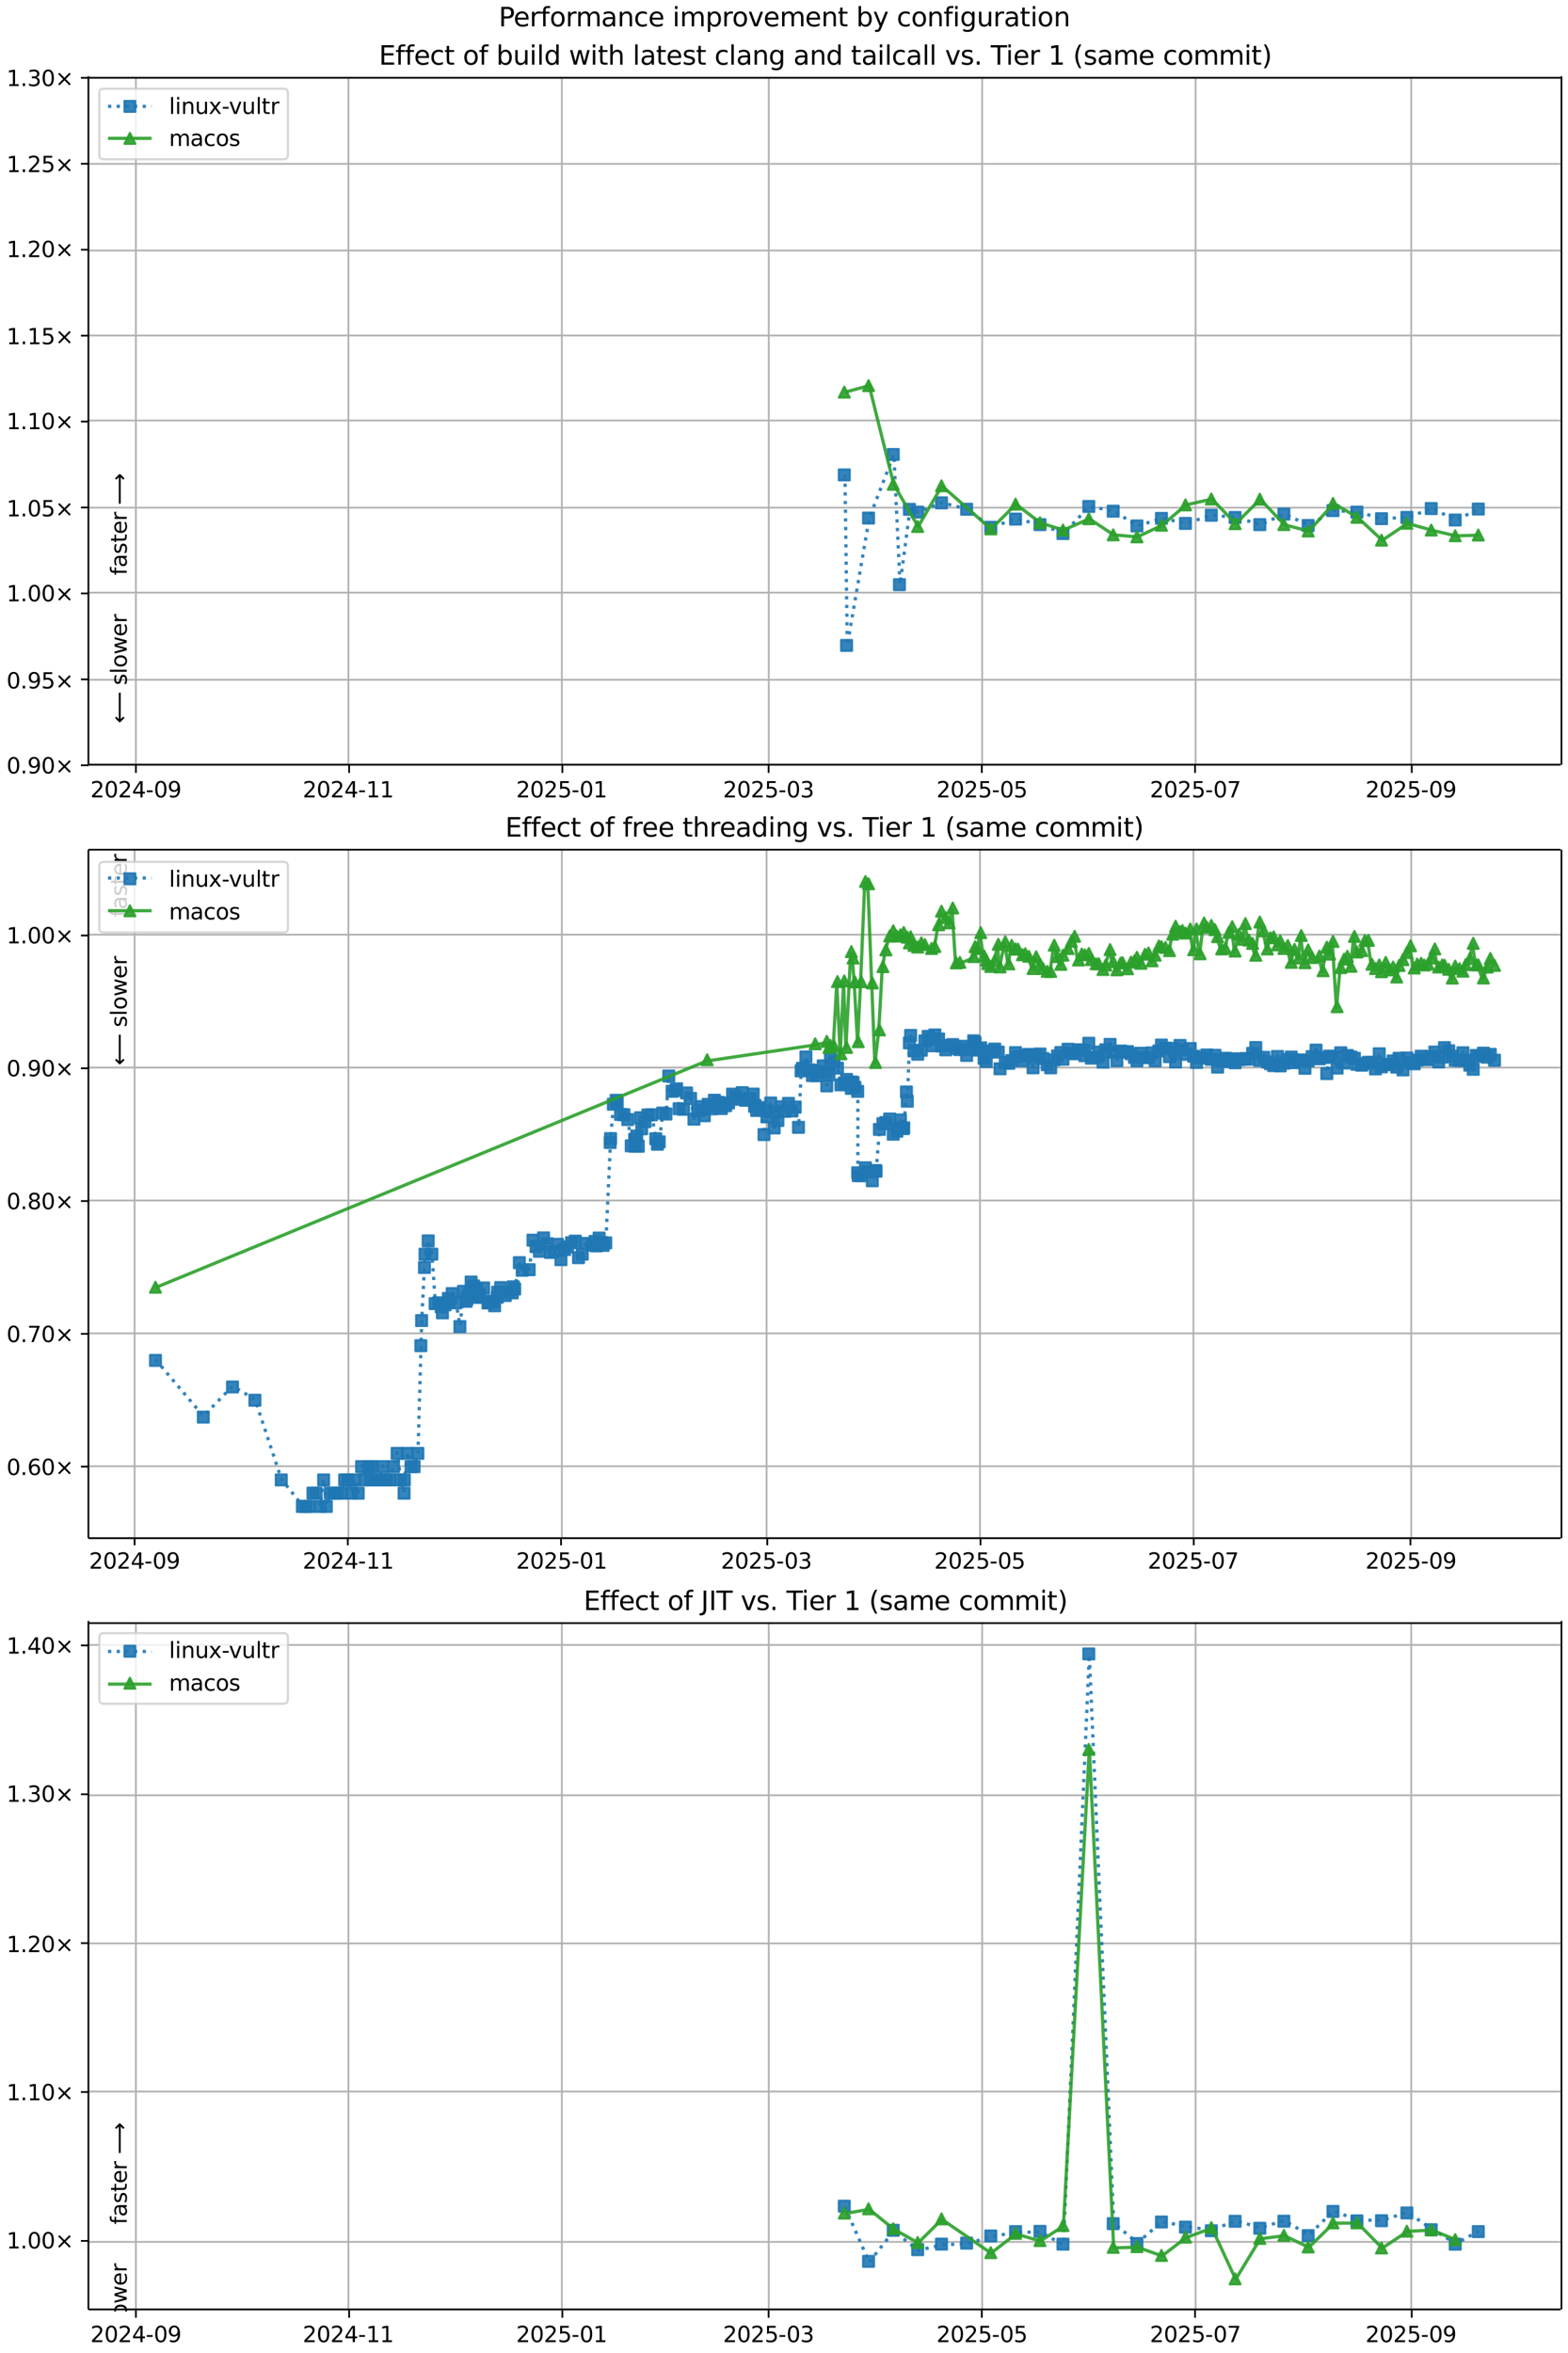 <?xml version="1.0" encoding="UTF-8"?>
<!DOCTYPE svg  PUBLIC '-//W3C//DTD SVG 1.1//EN'  'http://www.w3.org/Graphics/SVG/1.1/DTD/svg11.dtd'>
<svg width="720pt" height="1080pt" version="1.1" viewBox="0 0 720 1080" xmlns="http://www.w3.org/2000/svg" xmlns:xlink="http://www.w3.org/1999/xlink">
<defs>
<style type="text/css">*{stroke-linejoin: round; stroke-linecap: butt}</style>
</defs>
<path d="m0 1080h720v-1080h-720z" fill="#fff"/>
<path d="m40.6 351h676v-316h-676z" fill="#fff"/>
<path d="m62.4 351v-316" clip-path="url(#h)" fill="none" stroke="#b0b0b0" stroke-linecap="square" stroke-width=".8"/>
<defs>
<path id="k" d="m0 0v3.5" stroke="#000" stroke-width=".8"/>
</defs>
<use x="62.41" y="351.265" stroke="#000000" stroke-width=".8" xlink:href="#k"/>
<g transform="translate(41.5 366) scale(.1 -.1)">
<defs>
<path id="d" transform="scale(.016)" d="m1228 531h2203v-531h-2962v531q359 372 979 998 621 627 780 809 303 340 423 576 121 236 121 464 0 372-261 606-261 235-680 235-297 0-627-103-329-103-704-313v638q381 153 712 231 332 78 607 78 725 0 1156-363 431-362 431-968 0-288-108-546-107-257-392-607-78-91-497-524-418-433-1181-1211z"/>
<path id="c" transform="scale(.016)" d="m2034 4250q-487 0-733-480-245-479-245-1442 0-959 245-1439 246-480 733-480 491 0 736 480 246 480 246 1439 0 963-246 1442-245 480-736 480zm0 500q785 0 1199-621 414-620 414-1801 0-1178-414-1799-414-620-1199-620-784 0-1198 620-414 621-414 1799 0 1181 414 1801 414 621 1198 621z"/>
<path id="ad" transform="scale(.016)" d="m2419 4116-1594-2491h1594v2491zm-166 550h794v-3041h666v-525h-666v-1100h-628v1100h-2106v609l1940 2957z"/>
<path id="f" transform="scale(.016)" d="m313 2009h1684v-512h-1684v512z"/>
<path id="aa" transform="scale(.016)" d="m703 97v575q238-113 481-172 244-59 479-59 625 0 954 420 330 420 377 1277-181-269-460-413-278-144-615-144-700 0-1108 423-408 424-408 1159 0 718 425 1152 425 435 1131 435 810 0 1236-621 427-620 427-1801 0-1103-524-1761-523-658-1407-658-238 0-482 47-243 47-506 141zm1256 1978q425 0 673 290 249 291 249 798 0 503-249 795-248 292-673 292t-673-292-248-795q0-507 248-798 248-290 673-290z"/>
</defs>
<use xlink:href="#d"/>
<use transform="translate(63.6)" xlink:href="#c"/>
<use transform="translate(127)" xlink:href="#d"/>
<use transform="translate(191)" xlink:href="#ad"/>
<use transform="translate(254)" xlink:href="#f"/>
<use transform="translate(291)" xlink:href="#c"/>
<use transform="translate(354)" xlink:href="#aa"/>
</g>
<path d="m160 351v-316" clip-path="url(#h)" fill="none" stroke="#b0b0b0" stroke-linecap="square" stroke-width=".8"/>
<use x="160.318" y="351.265" stroke="#000000" stroke-width=".8" xlink:href="#k"/>
<g transform="translate(139 366) scale(.1 -.1)">
<defs>
<path id="e" transform="scale(.016)" d="m794 531h1031v3560l-1122-225v575l1116 225h631v-4135h1031v-531h-2687v531z"/>
</defs>
<use xlink:href="#d"/>
<use transform="translate(63.6)" xlink:href="#c"/>
<use transform="translate(127)" xlink:href="#d"/>
<use transform="translate(191)" xlink:href="#ad"/>
<use transform="translate(254)" xlink:href="#f"/>
<use transform="translate(291)" xlink:href="#e"/>
<use transform="translate(354)" xlink:href="#e"/>
</g>
<path d="m258 351v-316" clip-path="url(#h)" fill="none" stroke="#b0b0b0" stroke-linecap="square" stroke-width=".8"/>
<use x="258.226" y="351.265" stroke="#000000" stroke-width=".8" xlink:href="#k"/>
<g transform="translate(237 366) scale(.1 -.1)">
<defs>
<path id="i" transform="scale(.016)" d="m691 4666h2478v-532h-1900v-1143q137 47 274 70 138 23 276 23 781 0 1237-428 457-428 457-1159 0-753-469-1171-469-417-1322-417-294 0-599 50-304 50-629 150v635q281-153 581-228t634-75q541 0 856 284 316 284 316 772 0 487-316 771-315 285-856 285-253 0-505-56-251-56-513-175v2344z"/>
</defs>
<use xlink:href="#d"/>
<use transform="translate(63.6)" xlink:href="#c"/>
<use transform="translate(127)" xlink:href="#d"/>
<use transform="translate(191)" xlink:href="#i"/>
<use transform="translate(254)" xlink:href="#f"/>
<use transform="translate(291)" xlink:href="#c"/>
<use transform="translate(354)" xlink:href="#e"/>
</g>
<path d="m353 351v-316" clip-path="url(#h)" fill="none" stroke="#b0b0b0" stroke-linecap="square" stroke-width=".8"/>
<use x="352.923" y="351.265" stroke="#000000" stroke-width=".8" xlink:href="#k"/>
<g transform="translate(332 366) scale(.1 -.1)">
<defs>
<path id="ae" transform="scale(.016)" d="m2597 2516q453-97 707-404 255-306 255-756 0-690-475-1069-475-378-1350-378-293 0-604 58t-642 174v609q262-153 574-231 313-78 654-78 593 0 904 234t311 681q0 413-289 645-289 233-804 233h-544v519h569q465 0 712 186t247 536q0 359-255 551-254 193-729 193-260 0-557-57-297-56-653-174v562q360 100 674 150t592 50q719 0 1137-327 419-326 419-882 0-388-222-655t-631-370z"/>
</defs>
<use xlink:href="#d"/>
<use transform="translate(63.6)" xlink:href="#c"/>
<use transform="translate(127)" xlink:href="#d"/>
<use transform="translate(191)" xlink:href="#i"/>
<use transform="translate(254)" xlink:href="#f"/>
<use transform="translate(291)" xlink:href="#c"/>
<use transform="translate(354)" xlink:href="#ae"/>
</g>
<path d="m451 351v-316" clip-path="url(#h)" fill="none" stroke="#b0b0b0" stroke-linecap="square" stroke-width=".8"/>
<use x="450.831" y="351.265" stroke="#000000" stroke-width=".8" xlink:href="#k"/>
<g transform="translate(430 366) scale(.1 -.1)">
<use xlink:href="#d"/>
<use transform="translate(63.6)" xlink:href="#c"/>
<use transform="translate(127)" xlink:href="#d"/>
<use transform="translate(191)" xlink:href="#i"/>
<use transform="translate(254)" xlink:href="#f"/>
<use transform="translate(291)" xlink:href="#c"/>
<use transform="translate(354)" xlink:href="#i"/>
</g>
<path d="m549 351v-316" clip-path="url(#h)" fill="none" stroke="#b0b0b0" stroke-linecap="square" stroke-width=".8"/>
<use x="548.739" y="351.265" stroke="#000000" stroke-width=".8" xlink:href="#k"/>
<g transform="translate(528 366) scale(.1 -.1)">
<defs>
<path id="ah" transform="scale(.016)" d="m525 4666h3e3v-269l-1694-4397h-659l1594 4134h-2241v532z"/>
</defs>
<use xlink:href="#d"/>
<use transform="translate(63.6)" xlink:href="#c"/>
<use transform="translate(127)" xlink:href="#d"/>
<use transform="translate(191)" xlink:href="#i"/>
<use transform="translate(254)" xlink:href="#f"/>
<use transform="translate(291)" xlink:href="#c"/>
<use transform="translate(354)" xlink:href="#ah"/>
</g>
<path d="m648 351v-316" clip-path="url(#h)" fill="none" stroke="#b0b0b0" stroke-linecap="square" stroke-width=".8"/>
<use x="648.252" y="351.265" stroke="#000000" stroke-width=".8" xlink:href="#k"/>
<g transform="translate(627 366) scale(.1 -.1)">
<use xlink:href="#d"/>
<use transform="translate(63.6)" xlink:href="#c"/>
<use transform="translate(127)" xlink:href="#d"/>
<use transform="translate(191)" xlink:href="#i"/>
<use transform="translate(254)" xlink:href="#f"/>
<use transform="translate(291)" xlink:href="#c"/>
<use transform="translate(354)" xlink:href="#aa"/>
</g>
<path d="m40.6 351h676" clip-path="url(#h)" fill="none" stroke="#b0b0b0" stroke-linecap="square" stroke-width=".8"/>
<defs>
<path id="l" d="m0 0h-3.5" stroke="#000" stroke-width=".8"/>
</defs>
<use x="40.646" y="351.265" stroke="#000000" stroke-width=".8" xlink:href="#l"/>
<g transform="translate(3 355) scale(.1 -.1)">
<defs>
<path id="j" transform="scale(.016)" d="m684 794h660v-794h-660v794z"/>
<path id="m" transform="scale(.016)" d="m4488 3438-1429-1435 1429-1428-372-378-1435 1434-1434-1434-369 378 1425 1428-1425 1435 369 378 1434-1435 1435 1435 372-378z"/>
</defs>
<use xlink:href="#c"/>
<use transform="translate(63.6)" xlink:href="#j"/>
<use transform="translate(95.4)" xlink:href="#aa"/>
<use transform="translate(159)" xlink:href="#c"/>
<use transform="translate(223)" xlink:href="#m"/>
</g>
<path d="m40.6 312h676" clip-path="url(#h)" fill="none" stroke="#b0b0b0" stroke-linecap="square" stroke-width=".8"/>
<use x="40.646" y="311.823" stroke="#000000" stroke-width=".8" xlink:href="#l"/>
<g transform="translate(3 316) scale(.1 -.1)">
<use xlink:href="#c"/>
<use transform="translate(63.6)" xlink:href="#j"/>
<use transform="translate(95.4)" xlink:href="#aa"/>
<use transform="translate(159)" xlink:href="#i"/>
<use transform="translate(223)" xlink:href="#m"/>
</g>
<path d="m40.6 272h676" clip-path="url(#h)" fill="none" stroke="#b0b0b0" stroke-linecap="square" stroke-width=".8"/>
<use x="40.646" y="272.382" stroke="#000000" stroke-width=".8" xlink:href="#l"/>
<g transform="translate(3 276) scale(.1 -.1)">
<use xlink:href="#e"/>
<use transform="translate(63.6)" xlink:href="#j"/>
<use transform="translate(95.4)" xlink:href="#c"/>
<use transform="translate(159)" xlink:href="#c"/>
<use transform="translate(223)" xlink:href="#m"/>
</g>
<path d="m40.6 233h676" clip-path="url(#h)" fill="none" stroke="#b0b0b0" stroke-linecap="square" stroke-width=".8"/>
<use x="40.646" y="232.94" stroke="#000000" stroke-width=".8" xlink:href="#l"/>
<g transform="translate(3 237) scale(.1 -.1)">
<use xlink:href="#e"/>
<use transform="translate(63.6)" xlink:href="#j"/>
<use transform="translate(95.4)" xlink:href="#c"/>
<use transform="translate(159)" xlink:href="#i"/>
<use transform="translate(223)" xlink:href="#m"/>
</g>
<path d="m40.6 193h676" clip-path="url(#h)" fill="none" stroke="#b0b0b0" stroke-linecap="square" stroke-width=".8"/>
<use x="40.646" y="193.499" stroke="#000000" stroke-width=".8" xlink:href="#l"/>
<g transform="translate(3 197) scale(.1 -.1)">
<use xlink:href="#e"/>
<use transform="translate(63.6)" xlink:href="#j"/>
<use transform="translate(95.4)" xlink:href="#e"/>
<use transform="translate(159)" xlink:href="#c"/>
<use transform="translate(223)" xlink:href="#m"/>
</g>
<path d="m40.6 154h676" clip-path="url(#h)" fill="none" stroke="#b0b0b0" stroke-linecap="square" stroke-width=".8"/>
<use x="40.646" y="154.057" stroke="#000000" stroke-width=".8" xlink:href="#l"/>
<g transform="translate(3 158) scale(.1 -.1)">
<use xlink:href="#e"/>
<use transform="translate(63.6)" xlink:href="#j"/>
<use transform="translate(95.4)" xlink:href="#e"/>
<use transform="translate(159)" xlink:href="#i"/>
<use transform="translate(223)" xlink:href="#m"/>
</g>
<path d="m40.6 115h676" clip-path="url(#h)" fill="none" stroke="#b0b0b0" stroke-linecap="square" stroke-width=".8"/>
<use x="40.646" y="114.616" stroke="#000000" stroke-width=".8" xlink:href="#l"/>
<g transform="translate(3 118) scale(.1 -.1)">
<use xlink:href="#e"/>
<use transform="translate(63.6)" xlink:href="#j"/>
<use transform="translate(95.4)" xlink:href="#d"/>
<use transform="translate(159)" xlink:href="#c"/>
<use transform="translate(223)" xlink:href="#m"/>
</g>
<path d="m40.6 75.2h676" clip-path="url(#h)" fill="none" stroke="#b0b0b0" stroke-linecap="square" stroke-width=".8"/>
<use x="40.646" y="75.174" stroke="#000000" stroke-width=".8" xlink:href="#l"/>
<g transform="translate(3 79) scale(.1 -.1)">
<use xlink:href="#e"/>
<use transform="translate(63.6)" xlink:href="#j"/>
<use transform="translate(95.4)" xlink:href="#d"/>
<use transform="translate(159)" xlink:href="#i"/>
<use transform="translate(223)" xlink:href="#m"/>
</g>
<path d="m40.6 35.7h676" clip-path="url(#h)" fill="none" stroke="#b0b0b0" stroke-linecap="square" stroke-width=".8"/>
<use x="40.646" y="35.733" stroke="#000000" stroke-width=".8" xlink:href="#l"/>
<g transform="translate(3 39.5) scale(.1 -.1)">
<use xlink:href="#e"/>
<use transform="translate(63.6)" xlink:href="#j"/>
<use transform="translate(95.4)" xlink:href="#ae"/>
<use transform="translate(159)" xlink:href="#c"/>
<use transform="translate(223)" xlink:href="#m"/>
</g>
<path d="m388 218 1.05 78.3 10.1-58.5 11.3-29.2 2.84 59.7 4.56-34.6 3.81 1.27 10.9-4.23 11.5 2.93 11.1 8.27 11.4-3.75 11.2 2.54 10.6 4.09 11.9-12.4 11.2 2.18 10.9 6.76 11.3-3.47 11 2.32 11.9-3.75 10.9 1.02 11.3 3.28 11.1-4.84 11.2 5.24 11.4-6.85 11 0.705 11.3 3.01 11.6-0.582 11.2-4.05 11 5.25 10.6-5.03" clip-path="url(#h)" fill="none" stroke="#1f77b4" stroke-dasharray="1.5,2.475" stroke-opacity=".9" stroke-width="1.5"/>
<defs>
<path id="a" d="m-2.5 2.5h5v-5h-5z" stroke="#1f77b4" stroke-opacity=".9"/>
</defs>
<g clip-path="url(#h)" fill="#1f77b4" fill-opacity=".9" stroke="#1f77b4" stroke-opacity=".9">
<use x="387.683" y="217.973" xlink:href="#a"/>
<use x="388.732" y="296.237" xlink:href="#a"/>
<use x="398.819" y="237.787" xlink:href="#a"/>
<use x="410.166" y="208.61" xlink:href="#a"/>
<use x="413.01" y="268.348" xlink:href="#a"/>
<use x="417.573" y="233.78" xlink:href="#a"/>
<use x="421.378" y="235.05" xlink:href="#a"/>
<use x="432.319" y="230.816" xlink:href="#a"/>
<use x="443.857" y="233.746" xlink:href="#a"/>
<use x="454.948" y="242.019" xlink:href="#a"/>
<use x="466.321" y="238.266" xlink:href="#a"/>
<use x="477.543" y="240.808" xlink:href="#a"/>
<use x="488.103" y="244.895" xlink:href="#a"/>
<use x="499.956" y="232.452" xlink:href="#a"/>
<use x="511.164" y="234.631" xlink:href="#a"/>
<use x="522.06" y="241.39" xlink:href="#a"/>
<use x="533.327" y="237.923" xlink:href="#a"/>
<use x="544.338" y="240.24" xlink:href="#a"/>
<use x="556.223" y="236.495" xlink:href="#a"/>
<use x="567.147" y="237.514" xlink:href="#a"/>
<use x="578.481" y="240.797" xlink:href="#a"/>
<use x="589.536" y="235.961" xlink:href="#a"/>
<use x="600.691" y="241.197" xlink:href="#a"/>
<use x="612.1" y="234.35" xlink:href="#a"/>
<use x="623.072" y="235.055" xlink:href="#a"/>
<use x="634.362" y="238.062" xlink:href="#a"/>
<use x="646.002" y="237.48" xlink:href="#a"/>
<use x="657.206" y="233.425" xlink:href="#a"/>
<use x="668.211" y="238.675" xlink:href="#a"/>
<use x="678.816" y="233.649" xlink:href="#a"/>
</g>
<path d="m388 180 11.1-2.98 11.3 45.3 11.2 19.4 10.9-18.7 22.6 19.8 11.4-11.4 11.2 8.54 10.6 3.35 11.9-5.19 11.2 7.39 10.9 0.914 11.3-5.32 11-9.35 11.9-2.7 10.9 11.3 11.3-11.2 11.1 11.7 11.2 2.95 11.4-12.7 11 6.39 11.3 10.5 11.6-7.76 11.2 3.14 11 2.59 10.6-0.321" clip-path="url(#h)" fill="none" stroke="#2ca02c" stroke-linecap="square" stroke-opacity=".9" stroke-width="1.5"/>
<defs>
<path id="b" d="m0-2.5-2.5 5h5z" stroke="#2ca02c" stroke-opacity=".9"/>
</defs>
<g clip-path="url(#h)" fill="#2ca02c" fill-opacity=".9" stroke="#2ca02c" stroke-opacity=".9">
<use x="387.683" y="179.969" xlink:href="#b"/>
<use x="398.819" y="176.993" xlink:href="#b"/>
<use x="410.166" y="222.294" xlink:href="#b"/>
<use x="421.378" y="241.649" xlink:href="#b"/>
<use x="432.319" y="222.988" xlink:href="#b"/>
<use x="454.948" y="242.767" xlink:href="#b"/>
<use x="466.321" y="231.393" xlink:href="#b"/>
<use x="477.543" y="239.933" xlink:href="#b"/>
<use x="488.103" y="243.286" xlink:href="#b"/>
<use x="499.956" y="238.099" xlink:href="#b"/>
<use x="511.164" y="245.49" xlink:href="#b"/>
<use x="522.06" y="246.404" xlink:href="#b"/>
<use x="533.327" y="241.083" xlink:href="#b"/>
<use x="544.338" y="231.732" xlink:href="#b"/>
<use x="556.223" y="229.029" xlink:href="#b"/>
<use x="567.147" y="240.354" xlink:href="#b"/>
<use x="578.481" y="229.115" xlink:href="#b"/>
<use x="589.536" y="240.774" xlink:href="#b"/>
<use x="600.691" y="243.72" xlink:href="#b"/>
<use x="612.1" y="231.057" xlink:href="#b"/>
<use x="623.072" y="237.443" xlink:href="#b"/>
<use x="634.362" y="247.932" xlink:href="#b"/>
<use x="646.002" y="240.168" xlink:href="#b"/>
<use x="657.206" y="243.306" xlink:href="#b"/>
<use x="668.211" y="245.895" xlink:href="#b"/>
<use x="678.816" y="245.574" xlink:href="#b"/>
</g>
<path d="m40.6 351v-316" fill="none" stroke="#000" stroke-linecap="square" stroke-width=".8"/>
<path d="m717 351v-316" fill="none" stroke="#000" stroke-linecap="square" stroke-width=".8"/>
<path d="m40.6 351h676" fill="none" stroke="#000" stroke-linecap="square" stroke-width=".8"/>
<path d="m40.6 35.7h676" fill="none" stroke="#000" stroke-linecap="square" stroke-width=".8"/>
<g clip-path="url(#h)">
<g transform="translate(58.2 264) rotate(-90) scale(.1 -.1)">
<defs>
<path id="x" transform="scale(.016)" d="m2375 4863v-479h-550q-309 0-430-125-120-125-120-450v-309h947v-447h-947v-3053h-578v3053h-550v447h550v244q0 584 272 851 272 268 862 268h544z"/>
<path id="r" transform="scale(.016)" d="m2194 1759q-697 0-966-159t-269-544q0-306 202-486 202-179 548-179 479 0 768 339t289 901v128h-572zm1147 238v-2e3h-575v531q-197-318-491-470t-719-152q-537 0-855 302-317 302-317 808 0 590 395 890 396 300 1180 300h807v57q0 397-261 614t-733 217q-300 0-585-72-284-72-546-216v532q315 122 612 182 297 61 578 61 760 0 1135-394 375-393 375-1193z"/>
<path id="s" transform="scale(.016)" d="m2834 3397v-544q-243 125-506 187-262 63-544 63-428 0-642-131t-214-394q0-200 153-314t616-217l197-44q612-131 870-370t258-667q0-488-386-773-386-284-1061-284-281 0-586 55t-642 164v594q319-166 628-249 309-82 613-82 406 0 624 139 219 139 219 392 0 234-158 359-157 125-692 241l-200 47q-534 112-772 345-237 233-237 639 0 494 350 762 350 269 994 269 318 0 599-47 282-46 519-140z"/>
<path id="n" transform="scale(.016)" d="m1172 4494v-994h1184v-447h-1184v-1900q0-428 117-550t477-122h590v-481h-590q-666 0-919 248-253 249-253 905v1900h-422v447h422v994h578z"/>
<path id="g" transform="scale(.016)" d="m3597 1894v-281h-2644q38-594 358-905t892-311q331 0 642 81t618 244v-544q-310-131-635-200t-659-69q-838 0-1327 487-489 488-489 1320 0 859 464 1363 464 505 1252 505 706 0 1117-455 411-454 411-1235zm-575 169q-6 471-264 752-258 282-683 282-481 0-770-272t-333-766l2050 4z"/>
<path id="q" transform="scale(.016)" d="m2631 2963q-97 56-211 82-114 27-251 27-488 0-749-317t-261-911v-1844h-578v3500h578v-544q182 319 472 473 291 155 707 155 59 0 131-8 72-7 159-23l3-590z"/>
<path id="ao" transform="scale(.016)" d="m8863 2147v-281l-1229-1228-375 375 729 728h-7622v531h7622l-729 728 375 375 1229-1228z"/>
</defs>
<use xlink:href="#x"/>
<use transform="translate(35.2)" xlink:href="#r"/>
<use transform="translate(96.5)" xlink:href="#s"/>
<use transform="translate(149)" xlink:href="#n"/>
<use transform="translate(188)" xlink:href="#g"/>
<use transform="translate(249)" xlink:href="#q"/>
<use transform="translate(290)" xlink:href="#DejaVuSans-20"/>
<use transform="translate(322)" xlink:href="#ao"/>
</g>
</g>
<g clip-path="url(#h)">
<g transform="translate(58.2 332) rotate(-90) scale(.1 -.1)">
<defs>
<path id="ap" transform="scale(.016)" d="m313 1866v281l1228 1228 375-375-728-728h7621v-531h-7621l728-728-375-375-1228 1228z"/>
<path id="w" transform="scale(.016)" d="m603 4863h575v-4863h-575v4863z"/>
<path id="t" transform="scale(.016)" d="m1959 3097q-462 0-731-361t-269-989 267-989q268-361 733-361 460 0 728 362 269 363 269 988 0 622-269 986-268 364-728 364zm0 487q750 0 1178-488 429-487 429-1349 0-859-429-1349-428-489-1178-489-753 0-1180 489-426 490-426 1349 0 862 426 1349 427 488 1180 488z"/>
<path id="af" transform="scale(.016)" d="m269 3500h575l719-2731 715 2731h678l719-2731 716 2731h575l-916-3500h-678l-753 2869-756-2869h-679l-915 3500z"/>
</defs>
<use xlink:href="#ap"/>
<use transform="translate(143)" xlink:href="#DejaVuSans-20"/>
<use transform="translate(175)" xlink:href="#s"/>
<use transform="translate(227)" xlink:href="#w"/>
<use transform="translate(255)" xlink:href="#t"/>
<use transform="translate(316)" xlink:href="#af"/>
<use transform="translate(398)" xlink:href="#g"/>
<use transform="translate(460)" xlink:href="#q"/>
</g>
</g>
<g transform="translate(174 29.7) scale(.12 -.12)">
<defs>
<path id="al" transform="scale(.016)" d="m628 4666h2950v-532h-2319v-1381h2222v-531h-2222v-1691h2375v-531h-3006v4666z"/>
<path id="y" transform="scale(.016)" d="m3122 3366v-538q-244 135-489 202t-495 67q-560 0-870-355-309-354-309-995t309-996q310-354 870-354 250 0 495 67t489 202v-532q-241-112-499-168-257-57-548-57-791 0-1257 497-465 497-465 1341 0 856 470 1346 471 491 1290 491 265 0 518-55 253-54 491-163z"/>
<path id="ar" transform="scale(.016)" d="m3116 1747q0 634-261 995t-717 361q-457 0-718-361t-261-995 261-995 718-361q456 0 717 361t261 995zm-1957 1222q182 312 458 463 277 152 661 152 638 0 1036-506 399-506 399-1331t-399-1332q-398-506-1036-506-384 0-661 152-276 152-458 464v-525h-578v4863h578v-1894z"/>
<path id="ab" transform="scale(.016)" d="m544 1381v2119h575v-2097q0-497 193-746 194-248 582-248 465 0 735 297 271 297 271 810v1984h575v-3500h-575v538q-209-319-486-474-276-155-642-155-603 0-916 375-312 375-312 1097zm1447 2203z"/>
<path id="u" transform="scale(.016)" d="m603 3500h575v-3500h-575v3500zm0 1363h575v-729h-575v729z"/>
<path id="ak" transform="scale(.016)" d="m2906 2969v1894h575v-4863h-575v525q-181-312-458-464-276-152-664-152-634 0-1033 506-398 507-398 1332t398 1331q399 506 1033 506 388 0 664-152 277-151 458-463zm-1959-1222q0-634 261-995t717-361 718 361q263 361 263 995t-263 995q-262 361-718 361t-717-361-261-995z"/>
<path id="aq" transform="scale(.016)" d="m3513 2113v-2113h-575v2094q0 497-194 743-194 247-581 247-466 0-735-297-269-296-269-809v-1978h-578v4863h578v-1907q207 316 486 472 280 156 646 156 603 0 912-373 310-373 310-1098z"/>
<path id="z" transform="scale(.016)" d="m3513 2113v-2113h-575v2094q0 497-194 743-194 247-581 247-466 0-735-297-269-296-269-809v-1978h-578v3500h578v-544q207 316 486 472 280 156 646 156 603 0 912-373 310-373 310-1098z"/>
<path id="aj" transform="scale(.016)" d="m2906 1791q0 625-258 968-257 344-723 344-462 0-720-344-258-343-258-968 0-622 258-966t720-344q466 0 723 344 258 344 258 966zm575-1357q0-893-397-1329-396-436-1215-436-303 0-572 45t-522 139v559q253-137 500-202 247-66 503-66 566 0 847 295t281 892v285q-178-310-456-463t-666-153q-643 0-1037 490-394 491-394 1301 0 812 394 1302 394 491 1037 491 388 0 666-153t456-462v531h575v-3066z"/>
<path id="ac" transform="scale(.016)" d="m191 3500h609l1094-2937 1094 2937h609l-1313-3500h-781l-1312 3500z"/>
<path id="ag" transform="scale(.016)" d="m-19 4666h3947v-532h-1656v-4134h-634v4134h-1657v532z"/>
<path id="an" transform="scale(.016)" d="m1984 4856q-418-718-622-1422-203-703-203-1425 0-721 205-1429t620-1424h-500q-468 735-701 1444t-233 1409q0 697 231 1403 232 707 703 1444h500z"/>
<path id="v" transform="scale(.016)" d="m3328 2828q216 388 516 572t706 184q547 0 844-383 297-382 297-1088v-2113h-578v2094q0 503-179 746-178 244-543 244-447 0-707-297-259-296-259-809v-1978h-578v2094q0 506-178 748t-550 242q-441 0-701-298-259-298-259-808v-1978h-578v3500h578v-544q197 322 472 475t653 153q382 0 649-194 267-193 395-562z"/>
<path id="am" transform="scale(.016)" d="m513 4856h500q468-737 701-1444 233-706 233-1403 0-700-233-1409t-701-1444h-500q415 716 620 1424t205 1429q0 722-205 1425-205 704-620 1422z"/>
</defs>
<use xlink:href="#al"/>
<use transform="translate(63.2)" xlink:href="#x"/>
<use transform="translate(98.4)" xlink:href="#x"/>
<use transform="translate(134)" xlink:href="#g"/>
<use transform="translate(195)" xlink:href="#y"/>
<use transform="translate(250)" xlink:href="#n"/>
<use transform="translate(289)" xlink:href="#DejaVuSans-20"/>
<use transform="translate(321)" xlink:href="#t"/>
<use transform="translate(382)" xlink:href="#x"/>
<use transform="translate(417)" xlink:href="#DejaVuSans-20"/>
<use transform="translate(449)" xlink:href="#ar"/>
<use transform="translate(513)" xlink:href="#ab"/>
<use transform="translate(576)" xlink:href="#u"/>
<use transform="translate(604)" xlink:href="#w"/>
<use transform="translate(632)" xlink:href="#ak"/>
<use transform="translate(695)" xlink:href="#DejaVuSans-20"/>
<use transform="translate(727)" xlink:href="#af"/>
<use transform="translate(809)" xlink:href="#u"/>
<use transform="translate(837)" xlink:href="#n"/>
<use transform="translate(876)" xlink:href="#aq"/>
<use transform="translate(939)" xlink:href="#DejaVuSans-20"/>
<use transform="translate(971)" xlink:href="#w"/>
<use transform="translate(999)" xlink:href="#r"/>
<use transform="translate(1060)" xlink:href="#n"/>
<use transform="translate(1099)" xlink:href="#g"/>
<use transform="translate(1161)" xlink:href="#s"/>
<use transform="translate(1213)" xlink:href="#n"/>
<use transform="translate(1252)" xlink:href="#DejaVuSans-20"/>
<use transform="translate(1284)" xlink:href="#y"/>
<use transform="translate(1339)" xlink:href="#w"/>
<use transform="translate(1367)" xlink:href="#r"/>
<use transform="translate(1428)" xlink:href="#z"/>
<use transform="translate(1491)" xlink:href="#aj"/>
<use transform="translate(1555)" xlink:href="#DejaVuSans-20"/>
<use transform="translate(1586)" xlink:href="#r"/>
<use transform="translate(1648)" xlink:href="#z"/>
<use transform="translate(1711)" xlink:href="#ak"/>
<use transform="translate(1775)" xlink:href="#DejaVuSans-20"/>
<use transform="translate(1806)" xlink:href="#n"/>
<use transform="translate(1846)" xlink:href="#r"/>
<use transform="translate(1907)" xlink:href="#u"/>
<use transform="translate(1935)" xlink:href="#w"/>
<use transform="translate(1962)" xlink:href="#y"/>
<use transform="translate(2017)" xlink:href="#r"/>
<use transform="translate(2079)" xlink:href="#w"/>
<use transform="translate(2106)" xlink:href="#w"/>
<use transform="translate(2134)" xlink:href="#DejaVuSans-20"/>
<use transform="translate(2166)" xlink:href="#ac"/>
<use transform="translate(2225)" xlink:href="#s"/>
<use transform="translate(2277)" xlink:href="#j"/>
<use transform="translate(2309)" xlink:href="#DejaVuSans-20"/>
<use transform="translate(2341)" xlink:href="#ag"/>
<use transform="translate(2399)" xlink:href="#u"/>
<use transform="translate(2427)" xlink:href="#g"/>
<use transform="translate(2488)" xlink:href="#q"/>
<use transform="translate(2529)" xlink:href="#DejaVuSans-20"/>
<use transform="translate(2561)" xlink:href="#e"/>
<use transform="translate(2625)" xlink:href="#DejaVuSans-20"/>
<use transform="translate(2656)" xlink:href="#an"/>
<use transform="translate(2696)" xlink:href="#s"/>
<use transform="translate(2748)" xlink:href="#r"/>
<use transform="translate(2809)" xlink:href="#v"/>
<use transform="translate(2906)" xlink:href="#g"/>
<use transform="translate(2968)" xlink:href="#DejaVuSans-20"/>
<use transform="translate(3e3)" xlink:href="#y"/>
<use transform="translate(3055)" xlink:href="#t"/>
<use transform="translate(3116)" xlink:href="#v"/>
<use transform="translate(3213)" xlink:href="#v"/>
<use transform="translate(3311)" xlink:href="#u"/>
<use transform="translate(3338)" xlink:href="#n"/>
<use transform="translate(3378)" xlink:href="#am"/>
</g>
<path d="m47.6 73.1h82.6q2 0 2-2v-28.4q0-2-2-2h-82.6q-2 0-2 2v28.4q0 2 2 2z" fill="#fff" opacity=".8" stroke="#ccc"/>
<path d="m49.6 48.8h10 10" fill="none" stroke="#1f77b4" stroke-dasharray="1.5,2.475" stroke-opacity=".9" stroke-width="1.5"/>
<use x="59.646" y="48.831" fill="#1f77b4" fill-opacity=".9" stroke="#1f77b4" stroke-opacity=".9" xlink:href="#a"/>
<g transform="translate(77.6 52.3) scale(.1 -.1)">
<defs>
<path id="ai" transform="scale(.016)" d="m3513 3500-1266-1703 1331-1797h-678l-1019 1375-1018-1375h-679l1360 1831-1244 1669h678l928-1247 928 1247h679z"/>
</defs>
<use xlink:href="#w"/>
<use transform="translate(27.8)" xlink:href="#u"/>
<use transform="translate(55.6)" xlink:href="#z"/>
<use transform="translate(119)" xlink:href="#ab"/>
<use transform="translate(182)" xlink:href="#ai"/>
<use transform="translate(242)" xlink:href="#f"/>
<use transform="translate(275)" xlink:href="#ac"/>
<use transform="translate(334)" xlink:href="#ab"/>
<use transform="translate(398)" xlink:href="#w"/>
<use transform="translate(425)" xlink:href="#n"/>
<use transform="translate(465)" xlink:href="#q"/>
</g>
<path d="m49.6 63.5h10 10" fill="none" stroke="#2ca02c" stroke-linecap="square" stroke-opacity=".9" stroke-width="1.5"/>
<use x="59.646" y="63.509" fill="#2ca02c" fill-opacity=".9" stroke="#2ca02c" stroke-opacity=".9" xlink:href="#b"/>
<g transform="translate(77.6 67) scale(.1 -.1)">
<use xlink:href="#v"/>
<use transform="translate(97.4)" xlink:href="#r"/>
<use transform="translate(159)" xlink:href="#y"/>
<use transform="translate(214)" xlink:href="#t"/>
<use transform="translate(275)" xlink:href="#s"/>
</g>
<path d="m40.6 706h676v-316h-676z" fill="#fff"/>
<path d="m61.8 706v-316" clip-path="url(#p)" fill="none" stroke="#b0b0b0" stroke-linecap="square" stroke-width=".8"/>
<use x="61.808" y="705.793" stroke="#000000" stroke-width=".8" xlink:href="#k"/>
<g transform="translate(40.9 720) scale(.1 -.1)">
<use xlink:href="#d"/>
<use transform="translate(63.6)" xlink:href="#c"/>
<use transform="translate(127)" xlink:href="#d"/>
<use transform="translate(191)" xlink:href="#ad"/>
<use transform="translate(254)" xlink:href="#f"/>
<use transform="translate(291)" xlink:href="#c"/>
<use transform="translate(354)" xlink:href="#aa"/>
</g>
<path d="m160 706v-316" clip-path="url(#p)" fill="none" stroke="#b0b0b0" stroke-linecap="square" stroke-width=".8"/>
<use x="159.716" y="705.793" stroke="#000000" stroke-width=".8" xlink:href="#k"/>
<g transform="translate(139 720) scale(.1 -.1)">
<use xlink:href="#d"/>
<use transform="translate(63.6)" xlink:href="#c"/>
<use transform="translate(127)" xlink:href="#d"/>
<use transform="translate(191)" xlink:href="#ad"/>
<use transform="translate(254)" xlink:href="#f"/>
<use transform="translate(291)" xlink:href="#e"/>
<use transform="translate(354)" xlink:href="#e"/>
</g>
<path d="m258 706v-316" clip-path="url(#p)" fill="none" stroke="#b0b0b0" stroke-linecap="square" stroke-width=".8"/>
<use x="257.624" y="705.793" stroke="#000000" stroke-width=".8" xlink:href="#k"/>
<g transform="translate(237 720) scale(.1 -.1)">
<use xlink:href="#d"/>
<use transform="translate(63.6)" xlink:href="#c"/>
<use transform="translate(127)" xlink:href="#d"/>
<use transform="translate(191)" xlink:href="#i"/>
<use transform="translate(254)" xlink:href="#f"/>
<use transform="translate(291)" xlink:href="#c"/>
<use transform="translate(354)" xlink:href="#e"/>
</g>
<path d="m352 706v-316" clip-path="url(#p)" fill="none" stroke="#b0b0b0" stroke-linecap="square" stroke-width=".8"/>
<use x="352.322" y="705.793" stroke="#000000" stroke-width=".8" xlink:href="#k"/>
<g transform="translate(331 720) scale(.1 -.1)">
<use xlink:href="#d"/>
<use transform="translate(63.6)" xlink:href="#c"/>
<use transform="translate(127)" xlink:href="#d"/>
<use transform="translate(191)" xlink:href="#i"/>
<use transform="translate(254)" xlink:href="#f"/>
<use transform="translate(291)" xlink:href="#c"/>
<use transform="translate(354)" xlink:href="#ae"/>
</g>
<path d="m450 706v-316" clip-path="url(#p)" fill="none" stroke="#b0b0b0" stroke-linecap="square" stroke-width=".8"/>
<use x="450.229" y="705.793" stroke="#000000" stroke-width=".8" xlink:href="#k"/>
<g transform="translate(429 720) scale(.1 -.1)">
<use xlink:href="#d"/>
<use transform="translate(63.6)" xlink:href="#c"/>
<use transform="translate(127)" xlink:href="#d"/>
<use transform="translate(191)" xlink:href="#i"/>
<use transform="translate(254)" xlink:href="#f"/>
<use transform="translate(291)" xlink:href="#c"/>
<use transform="translate(354)" xlink:href="#i"/>
</g>
<path d="m548 706v-316" clip-path="url(#p)" fill="none" stroke="#b0b0b0" stroke-linecap="square" stroke-width=".8"/>
<use x="548.137" y="705.793" stroke="#000000" stroke-width=".8" xlink:href="#k"/>
<g transform="translate(527 720) scale(.1 -.1)">
<use xlink:href="#d"/>
<use transform="translate(63.6)" xlink:href="#c"/>
<use transform="translate(127)" xlink:href="#d"/>
<use transform="translate(191)" xlink:href="#i"/>
<use transform="translate(254)" xlink:href="#f"/>
<use transform="translate(291)" xlink:href="#c"/>
<use transform="translate(354)" xlink:href="#ah"/>
</g>
<path d="m648 706v-316" clip-path="url(#p)" fill="none" stroke="#b0b0b0" stroke-linecap="square" stroke-width=".8"/>
<use x="647.65" y="705.793" stroke="#000000" stroke-width=".8" xlink:href="#k"/>
<g transform="translate(627 720) scale(.1 -.1)">
<use xlink:href="#d"/>
<use transform="translate(63.6)" xlink:href="#c"/>
<use transform="translate(127)" xlink:href="#d"/>
<use transform="translate(191)" xlink:href="#i"/>
<use transform="translate(254)" xlink:href="#f"/>
<use transform="translate(291)" xlink:href="#c"/>
<use transform="translate(354)" xlink:href="#aa"/>
</g>
<path d="m40.6 673h676" clip-path="url(#p)" fill="none" stroke="#b0b0b0" stroke-linecap="square" stroke-width=".8"/>
<use x="40.646" y="673.167" stroke="#000000" stroke-width=".8" xlink:href="#l"/>
<g transform="translate(3 677) scale(.1 -.1)">
<defs>
<path id="ay" transform="scale(.016)" d="m2113 2584q-425 0-674-291-248-290-248-796 0-503 248-796 249-292 674-292t673 292q248 293 248 796 0 506-248 796-248 291-673 291zm1253 1979v-575q-238 112-480 171-242 60-480 60-625 0-955-422-329-422-376-1275 184 272 462 417 279 145 613 145 703 0 1111-427 408-426 408-1160 0-719-425-1154-425-434-1131-434-810 0-1238 620-428 621-428 1799 0 1106 525 1764t1409 658q238 0 480-47t505-140z"/>
</defs>
<use xlink:href="#c"/>
<use transform="translate(63.6)" xlink:href="#j"/>
<use transform="translate(95.4)" xlink:href="#ay"/>
<use transform="translate(159)" xlink:href="#c"/>
<use transform="translate(223)" xlink:href="#m"/>
</g>
<path d="m40.6 612h676" clip-path="url(#p)" fill="none" stroke="#b0b0b0" stroke-linecap="square" stroke-width=".8"/>
<use x="40.646" y="612.222" stroke="#000000" stroke-width=".8" xlink:href="#l"/>
<g transform="translate(3 616) scale(.1 -.1)">
<use xlink:href="#c"/>
<use transform="translate(63.6)" xlink:href="#j"/>
<use transform="translate(95.4)" xlink:href="#ah"/>
<use transform="translate(159)" xlink:href="#c"/>
<use transform="translate(223)" xlink:href="#m"/>
</g>
<path d="m40.6 551h676" clip-path="url(#p)" fill="none" stroke="#b0b0b0" stroke-linecap="square" stroke-width=".8"/>
<use x="40.646" y="551.277" stroke="#000000" stroke-width=".8" xlink:href="#l"/>
<g transform="translate(3 555) scale(.1 -.1)">
<defs>
<path id="ax" transform="scale(.016)" d="m2034 2216q-450 0-708-241-257-241-257-662 0-422 257-663 258-241 708-241t709 242q260 243 260 662 0 421-258 662-257 241-711 241zm-631 268q-406 100-633 378-226 279-226 679 0 559 398 884 399 325 1092 325 697 0 1094-325t397-884q0-400-227-679-226-278-629-378 456-106 710-416 255-309 255-755 0-679-414-1042-414-362-1186-362-771 0-1186 362-414 363-414 1042 0 446 256 755 257 310 713 416zm-231 997q0-362 226-565 227-203 636-203 407 0 636 203 230 203 230 565 0 363-230 566-229 203-636 203-409 0-636-203-226-203-226-566z"/>
</defs>
<use xlink:href="#c"/>
<use transform="translate(63.6)" xlink:href="#j"/>
<use transform="translate(95.4)" xlink:href="#ax"/>
<use transform="translate(159)" xlink:href="#c"/>
<use transform="translate(223)" xlink:href="#m"/>
</g>
<path d="m40.6 490h676" clip-path="url(#p)" fill="none" stroke="#b0b0b0" stroke-linecap="square" stroke-width=".8"/>
<use x="40.646" y="490.332" stroke="#000000" stroke-width=".8" xlink:href="#l"/>
<g transform="translate(3 494) scale(.1 -.1)">
<use xlink:href="#c"/>
<use transform="translate(63.6)" xlink:href="#j"/>
<use transform="translate(95.4)" xlink:href="#aa"/>
<use transform="translate(159)" xlink:href="#c"/>
<use transform="translate(223)" xlink:href="#m"/>
</g>
<path d="m40.6 429h676" clip-path="url(#p)" fill="none" stroke="#b0b0b0" stroke-linecap="square" stroke-width=".8"/>
<use x="40.646" y="429.387" stroke="#000000" stroke-width=".8" xlink:href="#l"/>
<g transform="translate(3 433) scale(.1 -.1)">
<use xlink:href="#e"/>
<use transform="translate(63.6)" xlink:href="#j"/>
<use transform="translate(95.4)" xlink:href="#c"/>
<use transform="translate(159)" xlink:href="#c"/>
<use transform="translate(223)" xlink:href="#m"/>
</g>
<g stroke="#1f77b4" stroke-opacity=".9">
<path d="m71.4 624 22 26 13.4-13.8 10.3 6.09 12.1 36.6 9.71 12.2h3.15l1.7-6.09h1.48l1.79 6.09 1.63-12.2 1.23 12.2 1.83-6.09h4.99l1.6-6.09h1.44l1.7 6.09 1.2-6.09 1.89 6.09 1.57-12.2 1.81 6.09 1.52-6.09 0.819 6.09 0.819-6.09 1.19 6.09h2.02l1.52-6.09 1.77 6.09h1.42l3.41-12.2 1.52 12.2 1.67 6.09 0.121-6.09 1.46-12.2 1.64 6.09h1.41l1.71-6.09 1.72-60.9 1.57-30.5 1.45-6.09 1.67 6.09 1.53 22.7 1.62-0.403 1.17 1.88 0.555 2.77 1.17-3.69 1.56-2.96 0.315 1.67 1.44-3.88 1.66 4.29 1.87 10.9 1.66-16.2 1.22 4.63 0.395-1.14 1.42-2.31 0.461-5.43 1.14 1.82 1.36 1.46 0.801 3.5 0.857 0.317 1.59-4.38 1.98 6.91 1.17-0.511 0.38 0.168 0.807-0.527 0.699 2.15 1.24-3.9 0.129-2.32 1.41-2.14 2.13 3.66 1.45-1.53 1.76 0.302 0.465-2.79 0.624 1.03 2.14-12.1 1.34 3.51 3.17-0.256 1.76-13.6 1.42 2.85 1.55 2.25 1.89-6.15 1.62 2.68 1.53 4.01 1.67-0.399 1.52-3.35 1.64 7.05 1.66-4.63 1.39-1.23 1.79-1.9 1.73-0.749 1.49 7.61 1.72-1.62 1.48-4.96 3.08 0.851 1.35-1.77 0.611 2.06 1.23-3.58 1.85 3.39 1.19-1.18 2.2-47.8 1.3-15.8 1.29-1.83 0.496 1.2 1.52 5.3 1.55 0.1 1.75 2.24 1.59 12.1 1.58-2.99 0.127 3.16 0.836-4.65 0.697 4.68 1.04-13.1 0.51 5.08 2.86-6.34 1.65-0.084 1.95 11 0.767 2.52 0.836-1.11 1.6-13.2 1.5 0.443 1.29-17.5 1.55 7.03 1.57-0.337 0.471-0.844 1.16 9.17 2.03 0.263 1.38-7.5 1.87 2.52 1.54 9.53 1.67-3.87 1.6-1.93 1.49 4.23 1.75-5.27 1.55 2.1 1.23-1.3 0.091-2.68 1.77 0.962 1.45 2.87 1.95-1.3 1.34-1.27 1.85-4.05 1.47 1.21 1.75 1.19 1.2-3.09 1.61 3.54 2.04-0.785 1.42-2.08 0.618 5.6 0.174-0.373 0.78 2.31 1.18-0.606 0.471-0.757 1.73 12.4 1.33-8.15 0.165-2.48 1.57-3.89 1.6 11.5 0.312-7.34 1.4 3.9 1.61-6.31 1.6 2.13 1.65-3.66 1.44 3.46 1.64-1.8 1.51 9.34 1.2-26 0.606-1.14 1.61-5.22 1.5 5.93 1.48 2.62 0.212-2.36 1.49 2.42 1.44-1.84 1.81-2.69 1.29 2.84 0.346 6.36 0.999-5.06 0.675-7.59 1.62 1.58 1.62 2.92 1.58 7.68 1.55-0.821 1.05-1.69 2.09 1.2 0.103 2.93 0.806-2.74 0.821 2.22 1.28 1.89 0.017 37.3 0.241 1.33 1.37 0.028 1.93-3.65 1.42 1.87 1.73 4.09 1.48-4.68 0.238 0.301 1.55-19.2 1.6-2.67 1.38-0.512 1.74-1.62 1.63 6.98 1.65-1.34 1.19-1.67 0.464-3.54 1.25 4.01 0.26-0.36 1.24-16.5 0.384 4.25 0.962-26.8 0.575-3.45 1.52 7.12 1.71 1.52 1.67-1.82 1.64-4.31 1.5-2.06 1.55 1.21 0.403 3.11 1.13-4.98 1.73 1.84 1.32 3.24 1.95 1.76 1.59-1.98 1.64-0.426 1.61 1.79 1.66 0.527 1.39-1.53 1.71 4.19 1.64-2.71 1.62-4 0.635 0.823 1.03 3.45 1.56-1.05 1.54 4.84 0.984 1.46 0.681-4.31 1.4-0.511 1.82-0.919 1.62 1.4 0.804 7.66 2.41-2.9 1.62 0.389 1.34-1.25 1.76-3.64 1.14 1.86 2.04 1.85 1.3-2.54 1.62-0.334 1.95 6.12 1.44-5.44 1.73-0.9 3.32 4.92 1.6 1.45 1.63-3.66 1.51-1.85 1.53-1.53 0.967 3.1 2.32-4.61 1.51 1.81 1.51 0.267 1.8-1.84 1.49 0.227 1.41 2.5 1.8-5.69 1.21 6.84 2.15-0.46 1.19-2.36 1.98 4.66 1.26-5.71 2-2.47 1.43 3.63 1.69 3.84 1.72-4.43 0.903 0.497 2.27-0.242 1.58 0.965 1.58 1.68 1.16 1.59 1.83-3.48 1.88 2.06 1.61-0.079 1.63-2.13 1.44 3.67 1.69-4.56 1.19-2.69 1.84 1.46 1.84 3.88 1.48-3.82 1.34 6.28 2.03-7.63 1.09 1.99 1.4 2.1 2.2-2.68 2.9 6.41 1.62-2.29 1.83 0.275 1.26-1.43 2.07 2.04 1.66-1.89 1.22 5.45 1.86-2.99 1.74-1.08 1.61 1.5 1.51-1.26 1.33 1.82 1.75-1.41 1.84-0.244 1.11-0.298 1.66 0.303 1.65-2.66 1.47-2.68 1.85 5.91 1.86-1.42 1.63 2.14 2.87 1.67 1.74-4.2 1.27 4.31 1.68-1.22 1.8-1.64 1.58-1.19 1.53 2.6 1.9-0.965 1.17-0.339 1.7 3.85 1.48-3.35 1.8-2 1.83-2.99 1.52 4.01 1.69-0.619 1.71 7.4 1.3-8.04 1.56 0.553 1.88 4.97 1.67-7.05 1.54 4.71 1.51-3.45 3.23 1.29 1.15 2.76 2.24 0.411 1.4-0.81 1.64-0.546 1.64 0.117 1.62 2.93 1.72-6.95 1.03 6 1.96-1.01 1.63-0.055 1.74-1.65 1.65 2.87 1.08-4.08 1.81 5.34 1.77-5.49 1.7 2.05 1.7 0.632 1.35-1.68 1.8-1.83 1.42 1.26 1.74 0.396 1.48-1.49 1.65-2.05 1.75 4.56 1.64-2.2 1.05-4.38 1.95 1.46 2.97 4.33 1.96 0.12 1.57-3.55 1.26 3.51 3.48 4.09 1.42-6.37 0.914 0.407 2.34-1.48 1.79 1.89 1.39-1.3 1.92 2.7" clip-path="url(#p)" fill="none" stroke-dasharray="1.5,2.475" stroke-width="1.5"/>
<g clip-path="url(#p)" fill="#1f77b4" fill-opacity=".9">
<use x="71.389" y="624.411" xlink:href="#a"/>
<use x="93.35" y="650.439" xlink:href="#a"/>
<use x="106.767" y="636.6" xlink:href="#a"/>
<use x="117.045" y="642.695" xlink:href="#a"/>
<use x="129.151" y="679.262" xlink:href="#a"/>
<use x="138.856" y="691.451" xlink:href="#a"/>
<use x="140.441" y="691.451" xlink:href="#a"/>
<use x="142.003" y="691.451" xlink:href="#a"/>
<use x="143.708" y="685.356" xlink:href="#a"/>
<use x="145.184" y="685.356" xlink:href="#a"/>
<use x="146.974" y="691.451" xlink:href="#a"/>
<use x="148.605" y="679.262" xlink:href="#a"/>
<use x="149.835" y="691.451" xlink:href="#a"/>
<use x="151.669" y="685.356" xlink:href="#a"/>
<use x="153.291" y="685.356" xlink:href="#a"/>
<use x="154.894" y="685.356" xlink:href="#a"/>
<use x="156.655" y="685.356" xlink:href="#a"/>
<use x="158.259" y="679.262" xlink:href="#a"/>
<use x="159.699" y="679.262" xlink:href="#a"/>
<use x="161.4" y="685.356" xlink:href="#a"/>
<use x="162.604" y="679.262" xlink:href="#a"/>
<use x="164.49" y="685.356" xlink:href="#a"/>
<use x="166.056" y="673.167" xlink:href="#a"/>
<use x="167.868" y="679.262" xlink:href="#a"/>
<use x="169.384" y="673.167" xlink:href="#a"/>
<use x="170.203" y="679.262" xlink:href="#a"/>
<use x="171.022" y="673.167" xlink:href="#a"/>
<use x="172.209" y="679.262" xlink:href="#a"/>
<use x="172.931" y="679.262" xlink:href="#a"/>
<use x="174.23" y="679.262" xlink:href="#a"/>
<use x="175.75" y="673.167" xlink:href="#a"/>
<use x="177.518" y="679.262" xlink:href="#a"/>
<use x="178.936" y="679.262" xlink:href="#a"/>
<use x="180.699" y="673.167" xlink:href="#a"/>
<use x="182.346" y="667.073" xlink:href="#a"/>
<use x="183.869" y="679.262" xlink:href="#a"/>
<use x="185.539" y="685.356" xlink:href="#a"/>
<use x="185.66" y="679.262" xlink:href="#a"/>
<use x="187.117" y="667.073" xlink:href="#a"/>
<use x="188.753" y="673.167" xlink:href="#a"/>
<use x="190.167" y="673.167" xlink:href="#a"/>
<use x="191.878" y="667.073" xlink:href="#a"/>
<use x="193.246" y="617.651" xlink:href="#a"/>
<use x="193.596" y="606.128" xlink:href="#a"/>
<use x="194.901" y="581.75" xlink:href="#a"/>
<use x="195.164" y="575.655" xlink:href="#a"/>
<use x="196.611" y="569.56" xlink:href="#a"/>
<use x="198.285" y="575.655" xlink:href="#a"/>
<use x="199.813" y="598.356" xlink:href="#a"/>
<use x="201.432" y="597.953" xlink:href="#a"/>
<use x="202.601" y="599.831" xlink:href="#a"/>
<use x="203.156" y="602.597" xlink:href="#a"/>
<use x="204.327" y="598.904" xlink:href="#a"/>
<use x="205.884" y="595.948" xlink:href="#a"/>
<use x="206.2" y="597.617" xlink:href="#a"/>
<use x="207.644" y="593.736" xlink:href="#a"/>
<use x="209.305" y="598.024" xlink:href="#a"/>
<use x="211.178" y="608.882" xlink:href="#a"/>
<use x="212.839" y="592.683" xlink:href="#a"/>
<use x="214.055" y="597.312" xlink:href="#a"/>
<use x="214.449" y="596.169" xlink:href="#a"/>
<use x="215.87" y="593.858" xlink:href="#a"/>
<use x="216.331" y="588.428" xlink:href="#a"/>
<use x="217.475" y="590.251" xlink:href="#a"/>
<use x="218.834" y="591.712" xlink:href="#a"/>
<use x="219.635" y="595.208" xlink:href="#a"/>
<use x="220.492" y="595.525" xlink:href="#a"/>
<use x="222.08" y="591.147" xlink:href="#a"/>
<use x="224.063" y="598.056" xlink:href="#a"/>
<use x="224.953" y="597.72" xlink:href="#a"/>
<use x="225.231" y="597.545" xlink:href="#a"/>
<use x="225.61" y="597.713" xlink:href="#a"/>
<use x="226.417" y="597.186" xlink:href="#a"/>
<use x="227.116" y="599.337" xlink:href="#a"/>
<use x="228.356" y="595.435" xlink:href="#a"/>
<use x="228.485" y="593.117" xlink:href="#a"/>
<use x="229.899" y="590.981" xlink:href="#a"/>
<use x="232.029" y="594.642" xlink:href="#a"/>
<use x="233.481" y="593.112" xlink:href="#a"/>
<use x="235.239" y="593.414" xlink:href="#a"/>
<use x="235.704" y="590.623" xlink:href="#a"/>
<use x="236.329" y="591.65" xlink:href="#a"/>
<use x="238.473" y="579.54" xlink:href="#a"/>
<use x="239.813" y="583.047" xlink:href="#a"/>
<use x="242.98" y="582.791" xlink:href="#a"/>
<use x="244.736" y="569.22" xlink:href="#a"/>
<use x="246.154" y="572.068" xlink:href="#a"/>
<use x="247.706" y="574.32" xlink:href="#a"/>
<use x="249.592" y="568.168" xlink:href="#a"/>
<use x="251.214" y="570.852" xlink:href="#a"/>
<use x="252.748" y="574.857" xlink:href="#a"/>
<use x="254.422" y="574.458" xlink:href="#a"/>
<use x="255.943" y="571.108" xlink:href="#a"/>
<use x="257.582" y="578.159" xlink:href="#a"/>
<use x="259.242" y="573.53" xlink:href="#a"/>
<use x="260.637" y="572.3" xlink:href="#a"/>
<use x="262.427" y="570.398" xlink:href="#a"/>
<use x="264.154" y="569.65" xlink:href="#a"/>
<use x="265.647" y="577.26" xlink:href="#a"/>
<use x="267.364" y="575.645" xlink:href="#a"/>
<use x="268.84" y="570.688" xlink:href="#a"/>
<use x="271.919" y="571.539" xlink:href="#a"/>
<use x="273.267" y="569.765" xlink:href="#a"/>
<use x="273.879" y="571.822" xlink:href="#a"/>
<use x="275.11" y="568.243" xlink:href="#a"/>
<use x="276.962" y="571.633" xlink:href="#a"/>
<use x="278.153" y="570.455" xlink:href="#a"/>
<use x="280.181" y="524.386" xlink:href="#a"/>
<use x="280.35" y="522.608" xlink:href="#a"/>
<use x="281.648" y="506.845" xlink:href="#a"/>
<use x="282.939" y="505.02" xlink:href="#a"/>
<use x="283.435" y="506.223" xlink:href="#a"/>
<use x="284.958" y="511.518" xlink:href="#a"/>
<use x="286.507" y="511.618" xlink:href="#a"/>
<use x="288.259" y="513.857" xlink:href="#a"/>
<use x="289.851" y="525.919" xlink:href="#a"/>
<use x="291.429" y="522.926" xlink:href="#a"/>
<use x="291.555" y="526.089" xlink:href="#a"/>
<use x="292.392" y="521.438" xlink:href="#a"/>
<use x="293.089" y="526.116" xlink:href="#a"/>
<use x="294.132" y="513.03" xlink:href="#a"/>
<use x="294.642" y="518.108" xlink:href="#a"/>
<use x="296.18" y="514.829" xlink:href="#a"/>
<use x="297.505" y="511.764" xlink:href="#a"/>
<use x="299.155" y="511.68" xlink:href="#a"/>
<use x="301.108" y="522.675" xlink:href="#a"/>
<use x="301.875" y="525.198" xlink:href="#a"/>
<use x="302.711" y="524.092" xlink:href="#a"/>
<use x="304.307" y="510.879" xlink:href="#a"/>
<use x="305.803" y="511.322" xlink:href="#a"/>
<use x="307.092" y="493.869" xlink:href="#a"/>
<use x="308.64" y="500.902" xlink:href="#a"/>
<use x="310.208" y="500.564" xlink:href="#a"/>
<use x="310.679" y="499.721" xlink:href="#a"/>
<use x="311.841" y="508.888" xlink:href="#a"/>
<use x="313.867" y="509.151" xlink:href="#a"/>
<use x="315.248" y="501.65" xlink:href="#a"/>
<use x="317.119" y="504.166" xlink:href="#a"/>
<use x="318.66" y="513.697" xlink:href="#a"/>
<use x="320.327" y="509.826" xlink:href="#a"/>
<use x="321.923" y="507.894" xlink:href="#a"/>
<use x="323.416" y="512.126" xlink:href="#a"/>
<use x="325.169" y="506.858" xlink:href="#a"/>
<use x="326.718" y="508.955" xlink:href="#a"/>
<use x="327.944" y="507.654" xlink:href="#a"/>
<use x="328.035" y="504.977" xlink:href="#a"/>
<use x="329.808" y="505.939" xlink:href="#a"/>
<use x="331.257" y="508.807" xlink:href="#a"/>
<use x="333.203" y="507.511" xlink:href="#a"/>
<use x="334.539" y="506.242" xlink:href="#a"/>
<use x="336.388" y="502.19" xlink:href="#a"/>
<use x="337.859" y="503.404" xlink:href="#a"/>
<use x="339.614" y="504.591" xlink:href="#a"/>
<use x="340.812" y="501.506" xlink:href="#a"/>
<use x="342.418" y="505.041" xlink:href="#a"/>
<use x="344.453" y="504.256" xlink:href="#a"/>
<use x="345.873" y="502.18" xlink:href="#a"/>
<use x="346.491" y="507.775" xlink:href="#a"/>
<use x="346.665" y="507.402" xlink:href="#a"/>
<use x="347.444" y="509.713" xlink:href="#a"/>
<use x="348.624" y="509.108" xlink:href="#a"/>
<use x="349.095" y="508.351" xlink:href="#a"/>
<use x="350.82" y="520.772" xlink:href="#a"/>
<use x="352.154" y="512.626" xlink:href="#a"/>
<use x="352.319" y="510.143" xlink:href="#a"/>
<use x="353.888" y="506.252" xlink:href="#a"/>
<use x="355.489" y="517.73" xlink:href="#a"/>
<use x="355.801" y="510.386" xlink:href="#a"/>
<use x="357.202" y="514.282" xlink:href="#a"/>
<use x="358.813" y="507.977" xlink:href="#a"/>
<use x="360.414" y="510.106" xlink:href="#a"/>
<use x="362.064" y="506.45" xlink:href="#a"/>
<use x="363.501" y="509.906" xlink:href="#a"/>
<use x="365.136" y="508.105" xlink:href="#a"/>
<use x="366.644" y="517.444" xlink:href="#a"/>
<use x="367.845" y="491.491" xlink:href="#a"/>
<use x="368.451" y="490.352" xlink:href="#a"/>
<use x="370.064" y="485.127" xlink:href="#a"/>
<use x="371.566" y="491.057" xlink:href="#a"/>
<use x="373.047" y="493.676" xlink:href="#a"/>
<use x="373.259" y="491.318" xlink:href="#a"/>
<use x="374.751" y="493.739" xlink:href="#a"/>
<use x="376.191" y="491.904" xlink:href="#a"/>
<use x="378.005" y="489.212" xlink:href="#a"/>
<use x="379.299" y="492.05" xlink:href="#a"/>
<use x="379.646" y="498.405" xlink:href="#a"/>
<use x="380.645" y="493.344" xlink:href="#a"/>
<use x="381.321" y="485.753" xlink:href="#a"/>
<use x="382.936" y="487.338" xlink:href="#a"/>
<use x="384.556" y="490.259" xlink:href="#a"/>
<use x="386.137" y="497.941" xlink:href="#a"/>
<use x="387.683" y="497.12" xlink:href="#a"/>
<use x="388.732" y="495.433" xlink:href="#a"/>
<use x="390.824" y="496.628" xlink:href="#a"/>
<use x="390.927" y="499.558" xlink:href="#a"/>
<use x="391.733" y="496.822" xlink:href="#a"/>
<use x="392.554" y="499.044" xlink:href="#a"/>
<use x="393.835" y="500.932" xlink:href="#a"/>
<use x="393.852" y="538.279" xlink:href="#a"/>
<use x="394.093" y="539.613" xlink:href="#a"/>
<use x="395.465" y="539.641" xlink:href="#a"/>
<use x="397.395" y="535.987" xlink:href="#a"/>
<use x="398.819" y="537.855" xlink:href="#a"/>
<use x="400.548" y="541.945" xlink:href="#a"/>
<use x="402.026" y="537.263" xlink:href="#a"/>
<use x="402.263" y="537.565" xlink:href="#a"/>
<use x="403.811" y="518.405" xlink:href="#a"/>
<use x="405.411" y="515.74" xlink:href="#a"/>
<use x="406.796" y="515.227" xlink:href="#a"/>
<use x="408.54" y="513.603" xlink:href="#a"/>
<use x="410.166" y="520.581" xlink:href="#a"/>
<use x="411.816" y="519.239" xlink:href="#a"/>
<use x="413.01" y="517.568" xlink:href="#a"/>
<use x="413.474" y="514.027" xlink:href="#a"/>
<use x="414.727" y="518.036" xlink:href="#a"/>
<use x="414.987" y="517.676" xlink:href="#a"/>
<use x="416.227" y="501.203" xlink:href="#a"/>
<use x="416.611" y="505.456" xlink:href="#a"/>
<use x="417.573" y="478.691" xlink:href="#a"/>
<use x="418.148" y="475.24" xlink:href="#a"/>
<use x="419.672" y="482.362" xlink:href="#a"/>
<use x="421.378" y="483.879" xlink:href="#a"/>
<use x="423.047" y="482.06" xlink:href="#a"/>
<use x="424.688" y="477.75" xlink:href="#a"/>
<use x="426.189" y="475.687" xlink:href="#a"/>
<use x="427.742" y="476.902" xlink:href="#a"/>
<use x="428.145" y="480.008" xlink:href="#a"/>
<use x="429.273" y="475.027" xlink:href="#a"/>
<use x="430.999" y="476.865" xlink:href="#a"/>
<use x="432.319" y="480.104" xlink:href="#a"/>
<use x="434.27" y="481.866" xlink:href="#a"/>
<use x="435.86" y="479.882" xlink:href="#a"/>
<use x="437.497" y="479.456" xlink:href="#a"/>
<use x="439.106" y="481.242" xlink:href="#a"/>
<use x="440.761" y="481.77" xlink:href="#a"/>
<use x="442.149" y="480.239" xlink:href="#a"/>
<use x="443.857" y="484.433" xlink:href="#a"/>
<use x="445.497" y="481.721" xlink:href="#a"/>
<use x="447.113" y="477.721" xlink:href="#a"/>
<use x="447.748" y="478.544" xlink:href="#a"/>
<use x="448.782" y="481.993" xlink:href="#a"/>
<use x="450.34" y="480.938" xlink:href="#a"/>
<use x="451.881" y="485.775" xlink:href="#a"/>
<use x="452.865" y="487.238" xlink:href="#a"/>
<use x="453.546" y="482.924" xlink:href="#a"/>
<use x="454.948" y="482.413" xlink:href="#a"/>
<use x="456.768" y="481.494" xlink:href="#a"/>
<use x="458.393" y="482.895" xlink:href="#a"/>
<use x="459.197" y="490.558" xlink:href="#a"/>
<use x="461.604" y="487.66" xlink:href="#a"/>
<use x="463.223" y="488.049" xlink:href="#a"/>
<use x="464.56" y="486.796" xlink:href="#a"/>
<use x="466.321" y="483.151" xlink:href="#a"/>
<use x="467.465" y="485.008" xlink:href="#a"/>
<use x="469.502" y="486.855" xlink:href="#a"/>
<use x="470.804" y="484.315" xlink:href="#a"/>
<use x="472.426" y="483.981" xlink:href="#a"/>
<use x="474.372" y="490.105" xlink:href="#a"/>
<use x="475.809" y="484.665" xlink:href="#a"/>
<use x="477.543" y="483.766" xlink:href="#a"/>
<use x="478.943" y="485.887" xlink:href="#a"/>
<use x="480.858" y="488.686" xlink:href="#a"/>
<use x="482.457" y="490.135" xlink:href="#a"/>
<use x="484.089" y="486.479" xlink:href="#a"/>
<use x="485.601" y="484.628" xlink:href="#a"/>
<use x="487.136" y="483.095" xlink:href="#a"/>
<use x="488.103" y="486.196" xlink:href="#a"/>
<use x="490.428" y="481.585" xlink:href="#a"/>
<use x="491.942" y="483.4" xlink:href="#a"/>
<use x="493.455" y="483.667" xlink:href="#a"/>
<use x="495.255" y="481.825" xlink:href="#a"/>
<use x="496.745" y="482.052" xlink:href="#a"/>
<use x="498.155" y="484.548" xlink:href="#a"/>
<use x="499.956" y="478.86" xlink:href="#a"/>
<use x="501.163" y="485.702" xlink:href="#a"/>
<use x="503.308" y="485.241" xlink:href="#a"/>
<use x="504.499" y="482.884" xlink:href="#a"/>
<use x="506.482" y="487.547" xlink:href="#a"/>
<use x="507.737" y="481.833" xlink:href="#a"/>
<use x="509.733" y="479.363" xlink:href="#a"/>
<use x="511.164" y="482.998" xlink:href="#a"/>
<use x="512.858" y="486.837" xlink:href="#a"/>
<use x="514.574" y="482.407" xlink:href="#a"/>
<use x="515.477" y="482.904" xlink:href="#a"/>
<use x="517.748" y="482.663" xlink:href="#a"/>
<use x="519.325" y="483.628" xlink:href="#a"/>
<use x="520.905" y="485.312" xlink:href="#a"/>
<use x="522.06" y="486.899" xlink:href="#a"/>
<use x="523.894" y="483.415" xlink:href="#a"/>
<use x="525.773" y="485.472" xlink:href="#a"/>
<use x="527.378" y="485.393" xlink:href="#a"/>
<use x="529.007" y="483.258" xlink:href="#a"/>
<use x="530.445" y="486.931" xlink:href="#a"/>
<use x="532.137" y="482.37" xlink:href="#a"/>
<use x="533.327" y="479.677" xlink:href="#a"/>
<use x="535.168" y="481.134" xlink:href="#a"/>
<use x="537.009" y="485.009" xlink:href="#a"/>
<use x="538.486" y="481.19" xlink:href="#a"/>
<use x="539.822" y="487.469" xlink:href="#a"/>
<use x="541.851" y="479.843" xlink:href="#a"/>
<use x="542.941" y="481.834" xlink:href="#a"/>
<use x="544.338" y="483.932" xlink:href="#a"/>
<use x="546.536" y="481.252" xlink:href="#a"/>
<use x="548.133" y="484.799" xlink:href="#a"/>
<use x="549.437" y="487.662" xlink:href="#a"/>
<use x="551.061" y="485.375" xlink:href="#a"/>
<use x="552.89" y="485.65" xlink:href="#a"/>
<use x="554.149" y="484.216" xlink:href="#a"/>
<use x="556.223" y="486.257" xlink:href="#a"/>
<use x="557.884" y="484.365" xlink:href="#a"/>
<use x="559.105" y="489.816" xlink:href="#a"/>
<use x="560.966" y="486.822" xlink:href="#a"/>
<use x="562.701" y="485.74" xlink:href="#a"/>
<use x="564.309" y="487.237" xlink:href="#a"/>
<use x="565.819" y="485.98" xlink:href="#a"/>
<use x="567.147" y="487.801" xlink:href="#a"/>
<use x="568.9" y="486.391" xlink:href="#a"/>
<use x="570.744" y="486.147" xlink:href="#a"/>
<use x="571.858" y="485.849" xlink:href="#a"/>
<use x="573.516" y="486.152" xlink:href="#a"/>
<use x="575.167" y="483.488" xlink:href="#a"/>
<use x="576.635" y="480.813" xlink:href="#a"/>
<use x="578.481" y="486.727" xlink:href="#a"/>
<use x="580.343" y="485.304" xlink:href="#a"/>
<use x="581.975" y="487.442" xlink:href="#a"/>
<use x="583.345" y="488.215" xlink:href="#a"/>
<use x="584.842" y="489.117" xlink:href="#a"/>
<use x="586.58" y="484.919" xlink:href="#a"/>
<use x="587.852" y="489.23" xlink:href="#a"/>
<use x="589.536" y="488.007" xlink:href="#a"/>
<use x="591.338" y="486.365" xlink:href="#a"/>
<use x="592.917" y="485.172" xlink:href="#a"/>
<use x="594.445" y="487.773" xlink:href="#a"/>
<use x="596.342" y="486.808" xlink:href="#a"/>
<use x="597.512" y="486.469" xlink:href="#a"/>
<use x="599.215" y="490.322" xlink:href="#a"/>
<use x="600.691" y="486.972" xlink:href="#a"/>
<use x="602.489" y="484.972" xlink:href="#a"/>
<use x="604.323" y="481.985" xlink:href="#a"/>
<use x="605.843" y="485.994" xlink:href="#a"/>
<use x="607.53" y="485.375" xlink:href="#a"/>
<use x="609.244" y="492.77" xlink:href="#a"/>
<use x="610.541" y="484.729" xlink:href="#a"/>
<use x="612.1" y="485.282" xlink:href="#a"/>
<use x="613.98" y="490.256" xlink:href="#a"/>
<use x="615.648" y="483.202" xlink:href="#a"/>
<use x="617.186" y="487.913" xlink:href="#a"/>
<use x="618.698" y="484.46" xlink:href="#a"/>
<use x="620.326" y="485.172" xlink:href="#a"/>
<use x="621.924" y="485.753" xlink:href="#a"/>
<use x="623.072" y="488.517" xlink:href="#a"/>
<use x="625.31" y="488.929" xlink:href="#a"/>
<use x="626.715" y="488.119" xlink:href="#a"/>
<use x="628.357" y="487.573" xlink:href="#a"/>
<use x="629.994" y="487.69" xlink:href="#a"/>
<use x="631.613" y="490.615" xlink:href="#a"/>
<use x="633.33" y="483.662" xlink:href="#a"/>
<use x="634.362" y="489.665" xlink:href="#a"/>
<use x="636.321" y="488.66" xlink:href="#a"/>
<use x="637.952" y="488.605" xlink:href="#a"/>
<use x="639.692" y="486.952" xlink:href="#a"/>
<use x="641.343" y="489.818" xlink:href="#a"/>
<use x="642.421" y="485.739" xlink:href="#a"/>
<use x="644.227" y="491.078" xlink:href="#a"/>
<use x="646.002" y="485.583" xlink:href="#a"/>
<use x="647.706" y="487.638" xlink:href="#a"/>
<use x="649.405" y="488.27" xlink:href="#a"/>
<use x="650.759" y="486.59" xlink:href="#a"/>
<use x="652.562" y="484.764" xlink:href="#a"/>
<use x="653.987" y="486.021" xlink:href="#a"/>
<use x="655.729" y="486.417" xlink:href="#a"/>
<use x="657.206" y="484.926" xlink:href="#a"/>
<use x="658.855" y="482.877" xlink:href="#a"/>
<use x="660.603" y="487.439" xlink:href="#a"/>
<use x="662.238" y="485.239" xlink:href="#a"/>
<use x="663.291" y="480.857" xlink:href="#a"/>
<use x="665.245" y="482.313" xlink:href="#a"/>
<use x="666.872" y="484.729" xlink:href="#a"/>
<use x="668.211" y="486.641" xlink:href="#a"/>
<use x="670.173" y="486.761" xlink:href="#a"/>
<use x="671.743" y="483.213" xlink:href="#a"/>
<use x="673.004" y="486.726" xlink:href="#a"/>
<use x="674.925" y="488.916" xlink:href="#a"/>
<use x="676.484" y="490.815" xlink:href="#a"/>
<use x="677.902" y="484.442" xlink:href="#a"/>
<use x="678.816" y="484.849" xlink:href="#a"/>
<use x="681.152" y="483.374" xlink:href="#a"/>
<use x="682.946" y="485.261" xlink:href="#a"/>
<use x="684.334" y="483.957" xlink:href="#a"/>
<use x="686.256" y="486.656" xlink:href="#a"/>
</g>
</g>
<g stroke="#2ca02c" stroke-opacity=".9">
<path d="m71.4 591 253-104 49.6-7.33 5.32-1.13 0.999 2.85 0.675-0.959 1.62 0.204 1.62-29.5 1.58 33.1 1.55-33.4 1.05 30.5 2.2-44 0.806 2.94 0.821 11 1.54 27.4 1.37-27.5 1.93-46 1.42 1.05 3.21 82 1.79-14.9 1.6-29 1.38-7.7 1.74-6.37 1.63-2.4 1.65 2.45 1.66-0.568 1.51-1.12 1.62 2.18 0.962 2.63 0.575-2.8 1.52 3.97 1.71 0.752 1.67-1.94 1.64 0.798 3.05 1.78 1.53-0.887 1.73-9.97 1.32-6.25 3.54 5.35 1.64-6.83 1.61 25.2 1.66-0.256 6.35-2.64 0.635-4.58 1.03 0.921 1.56-7.33 1.54 10.6 1.66 3.57 1.4 1.29 1.82-2.7 1.62-7.47 0.804 10.4 2.41-11.6 1.62 10.2 1.34-8.52 1.76 1.66 1.14 0.072 2.04 2.58 1.3-0.47 1.62 1.17 1.95 5.61 1.44-5.4 1.73 3.47 1.4 1.93 1.91 1.3 1.6 0.032 1.63-12 1.51 5.23 1.53 3.56 0.967-4.21 2.32-3.03 1.51-3.31 1.51-2.3 1.8 10.9 1.49-2.75 1.41 0.388 1.8-0.668 1.21 2.84 2.15 1.94 1.19-0.064 1.98 2.67 1.26-2.05 2-7.08 1.43 5.53 1.69 3.77 1.72-3.14 0.903-0.148 2.27 2.78 1.58-3.05 1.58-0.572 1.16-1.64 1.83 2.77 1.88-4.18 1.61-0.568 1.63 3.6 1.44-2.59 1.69-4.23 1.19 0.346 1.84 0.317 1.84 1.48 1.48-7.54 1.34-3.67 2.03 2.49 1.09-0.502 1.4 1.16 2.2-1.89 1.6 9.54 1.3-9.56 1.62 11.4 1.83-14.2 1.26 2.02 2.07-0.872 1.66 1.94 1.22 3.21 1.86 5.63 1.74-0.279 1.61-7.34 1.51-2.61 1.33 11.2 1.75-7.74 1.84 2.36 1.11-7.25 1.66 7.55 1.65 1.55 1.47 5.43 1.85-15.3 1.86 4.06 1.63 8.32 1.37-5.12 1.5-0.451 1.74 3.71 1.27-1.89 1.68 3.53 1.8-1.38 1.58 7.74 1.53-5.94 1.9 3.94 1.17-10.3 1.7 12.5 1.48-5.91 1.8 3.55 3.35-0.69 1.69 6.73 1.71-10.8 1.3 3.19 1.56-5.85 1.88 30 1.67-17.9 1.54-3.89 1.51-1.31 1.63 4.61 1.6-13.7 1.15 7.17 2.24-0.648 1.4-4.63 1.64-0.095 1.64 11 1.62 1.99 1.72-1.66 1.03 3.12 1.96-4.3 1.63 3.46 1.74-1.33 1.65 4.61 1.08-5.3 1.81-2.68 3.48-6.36 1.7 10.2 1.35-1.79 1.8-0.38 1.42 0.799 1.74-0.426 1.48-2.74 1.65-4.21 1.75 8.32 1.64-0.955 1.05 0.097 1.95 1.91 1.63 4.01 1.34-5.51 1.96 1.19 1.57 1.16 1.26-3.02 1.92-2.77 1.56-7 1.42 9.87 0.914 0.011 2.34 6.02 3.18-8.95 1.92 3.15v0" clip-path="url(#p)" fill="none" stroke-linecap="square" stroke-width="1.5"/>
<g clip-path="url(#p)" fill="#2ca02c" fill-opacity=".9">
<use x="71.389" y="590.826" xlink:href="#b"/>
<use x="324.72" y="486.423" xlink:href="#b"/>
<use x="374.33" y="479.091" xlink:href="#b"/>
<use x="379.646" y="477.957" xlink:href="#b"/>
<use x="380.645" y="480.803" xlink:href="#b"/>
<use x="381.321" y="479.844" xlink:href="#b"/>
<use x="382.936" y="480.048" xlink:href="#b"/>
<use x="384.556" y="450.533" xlink:href="#b"/>
<use x="386.137" y="483.677" xlink:href="#b"/>
<use x="387.683" y="450.252" xlink:href="#b"/>
<use x="388.732" y="480.758" xlink:href="#b"/>
<use x="390.927" y="436.798" xlink:href="#b"/>
<use x="391.733" y="439.734" xlink:href="#b"/>
<use x="392.554" y="450.703" xlink:href="#b"/>
<use x="394.093" y="478.115" xlink:href="#b"/>
<use x="395.465" y="450.585" xlink:href="#b"/>
<use x="397.395" y="404.603" xlink:href="#b"/>
<use x="398.819" y="405.649" xlink:href="#b"/>
<use x="400.548" y="451.152" xlink:href="#b"/>
<use x="402.026" y="487.676" xlink:href="#b"/>
<use x="403.811" y="472.726" xlink:href="#b"/>
<use x="405.411" y="443.695" xlink:href="#b"/>
<use x="406.796" y="435.991" xlink:href="#b"/>
<use x="408.54" y="429.62" xlink:href="#b"/>
<use x="410.166" y="427.221" xlink:href="#b"/>
<use x="411.816" y="429.667" xlink:href="#b"/>
<use x="413.474" y="429.099" xlink:href="#b"/>
<use x="414.987" y="427.981" xlink:href="#b"/>
<use x="416.611" y="430.156" xlink:href="#b"/>
<use x="417.573" y="432.783" xlink:href="#b"/>
<use x="418.148" y="429.979" xlink:href="#b"/>
<use x="419.672" y="433.946" xlink:href="#b"/>
<use x="421.378" y="434.697" xlink:href="#b"/>
<use x="423.047" y="432.755" xlink:href="#b"/>
<use x="424.688" y="433.553" xlink:href="#b"/>
<use x="427.742" y="435.334" xlink:href="#b"/>
<use x="429.273" y="434.448" xlink:href="#b"/>
<use x="430.999" y="424.476" xlink:href="#b"/>
<use x="432.319" y="418.23" xlink:href="#b"/>
<use x="434.27" y="421.213" xlink:href="#b"/>
<use x="435.86" y="423.578" xlink:href="#b"/>
<use x="437.497" y="416.743" xlink:href="#b"/>
<use x="439.106" y="441.965" xlink:href="#b"/>
<use x="440.761" y="441.709" xlink:href="#b"/>
<use x="447.113" y="439.066" xlink:href="#b"/>
<use x="447.748" y="434.49" xlink:href="#b"/>
<use x="448.782" y="435.411" xlink:href="#b"/>
<use x="450.34" y="428.08" xlink:href="#b"/>
<use x="451.881" y="438.725" xlink:href="#b"/>
<use x="452.865" y="440.737" xlink:href="#b"/>
<use x="453.546" y="442.297" xlink:href="#b"/>
<use x="454.948" y="443.585" xlink:href="#b"/>
<use x="456.768" y="440.881" xlink:href="#b"/>
<use x="458.393" y="433.415" xlink:href="#b"/>
<use x="459.197" y="443.825" xlink:href="#b"/>
<use x="461.604" y="432.26" xlink:href="#b"/>
<use x="463.223" y="442.43" xlink:href="#b"/>
<use x="464.56" y="433.913" xlink:href="#b"/>
<use x="466.321" y="435.575" xlink:href="#b"/>
<use x="467.465" y="435.647" xlink:href="#b"/>
<use x="469.502" y="438.232" xlink:href="#b"/>
<use x="470.804" y="437.762" xlink:href="#b"/>
<use x="472.426" y="438.934" xlink:href="#b"/>
<use x="474.372" y="444.547" xlink:href="#b"/>
<use x="475.809" y="439.144" xlink:href="#b"/>
<use x="477.543" y="442.614" xlink:href="#b"/>
<use x="478.943" y="444.542" xlink:href="#b"/>
<use x="480.858" y="445.847" xlink:href="#b"/>
<use x="482.457" y="445.879" xlink:href="#b"/>
<use x="484.089" y="433.844" xlink:href="#b"/>
<use x="485.601" y="439.071" xlink:href="#b"/>
<use x="487.136" y="442.628" xlink:href="#b"/>
<use x="488.103" y="438.422" xlink:href="#b"/>
<use x="490.428" y="435.388" xlink:href="#b"/>
<use x="491.942" y="432.075" xlink:href="#b"/>
<use x="493.455" y="429.775" xlink:href="#b"/>
<use x="495.255" y="440.634" xlink:href="#b"/>
<use x="496.745" y="437.883" xlink:href="#b"/>
<use x="498.155" y="438.271" xlink:href="#b"/>
<use x="499.956" y="437.603" xlink:href="#b"/>
<use x="501.163" y="440.439" xlink:href="#b"/>
<use x="503.308" y="442.374" xlink:href="#b"/>
<use x="504.499" y="442.311" xlink:href="#b"/>
<use x="506.482" y="444.985" xlink:href="#b"/>
<use x="507.737" y="442.938" xlink:href="#b"/>
<use x="509.733" y="435.858" xlink:href="#b"/>
<use x="511.164" y="441.385" xlink:href="#b"/>
<use x="512.858" y="445.153" xlink:href="#b"/>
<use x="514.574" y="442.01" xlink:href="#b"/>
<use x="515.477" y="441.862" xlink:href="#b"/>
<use x="517.748" y="444.646" xlink:href="#b"/>
<use x="519.325" y="441.599" xlink:href="#b"/>
<use x="520.905" y="441.027" xlink:href="#b"/>
<use x="522.06" y="439.384" xlink:href="#b"/>
<use x="523.894" y="442.152" xlink:href="#b"/>
<use x="525.773" y="437.971" xlink:href="#b"/>
<use x="527.378" y="437.403" xlink:href="#b"/>
<use x="529.007" y="441.006" xlink:href="#b"/>
<use x="530.445" y="438.416" xlink:href="#b"/>
<use x="532.137" y="434.187" xlink:href="#b"/>
<use x="533.327" y="434.533" xlink:href="#b"/>
<use x="535.168" y="434.85" xlink:href="#b"/>
<use x="537.009" y="436.328" xlink:href="#b"/>
<use x="538.486" y="428.79" xlink:href="#b"/>
<use x="539.822" y="425.122" xlink:href="#b"/>
<use x="541.851" y="427.614" xlink:href="#b"/>
<use x="542.941" y="427.112" xlink:href="#b"/>
<use x="544.338" y="428.277" xlink:href="#b"/>
<use x="546.536" y="426.385" xlink:href="#b"/>
<use x="548.133" y="435.929" xlink:href="#b"/>
<use x="549.437" y="426.366" xlink:href="#b"/>
<use x="551.061" y="437.781" xlink:href="#b"/>
<use x="552.89" y="423.615" xlink:href="#b"/>
<use x="554.149" y="425.63" xlink:href="#b"/>
<use x="556.223" y="424.758" xlink:href="#b"/>
<use x="557.884" y="426.702" xlink:href="#b"/>
<use x="559.105" y="429.916" xlink:href="#b"/>
<use x="560.966" y="435.542" xlink:href="#b"/>
<use x="562.701" y="435.263" xlink:href="#b"/>
<use x="564.309" y="427.927" xlink:href="#b"/>
<use x="565.819" y="425.319" xlink:href="#b"/>
<use x="567.147" y="436.535" xlink:href="#b"/>
<use x="568.9" y="428.799" xlink:href="#b"/>
<use x="570.744" y="431.16" xlink:href="#b"/>
<use x="571.858" y="423.914" xlink:href="#b"/>
<use x="573.516" y="431.464" xlink:href="#b"/>
<use x="575.167" y="433.017" xlink:href="#b"/>
<use x="576.635" y="438.451" xlink:href="#b"/>
<use x="578.481" y="423.191" xlink:href="#b"/>
<use x="580.343" y="427.247" xlink:href="#b"/>
<use x="581.975" y="435.569" xlink:href="#b"/>
<use x="583.345" y="430.447" xlink:href="#b"/>
<use x="584.842" y="429.996" xlink:href="#b"/>
<use x="586.58" y="433.703" xlink:href="#b"/>
<use x="587.852" y="431.815" xlink:href="#b"/>
<use x="589.536" y="435.345" xlink:href="#b"/>
<use x="591.338" y="433.968" xlink:href="#b"/>
<use x="592.917" y="441.707" xlink:href="#b"/>
<use x="594.445" y="435.766" xlink:href="#b"/>
<use x="596.342" y="439.706" xlink:href="#b"/>
<use x="597.512" y="429.409" xlink:href="#b"/>
<use x="599.215" y="441.876" xlink:href="#b"/>
<use x="600.691" y="435.967" xlink:href="#b"/>
<use x="602.489" y="439.512" xlink:href="#b"/>
<use x="605.843" y="438.822" xlink:href="#b"/>
<use x="607.53" y="445.548" xlink:href="#b"/>
<use x="609.244" y="434.738" xlink:href="#b"/>
<use x="610.541" y="437.931" xlink:href="#b"/>
<use x="612.1" y="432.085" xlink:href="#b"/>
<use x="613.98" y="462.06" xlink:href="#b"/>
<use x="615.648" y="444.127" xlink:href="#b"/>
<use x="617.186" y="440.234" xlink:href="#b"/>
<use x="618.698" y="438.928" xlink:href="#b"/>
<use x="620.326" y="443.538" xlink:href="#b"/>
<use x="621.924" y="429.808" xlink:href="#b"/>
<use x="623.072" y="436.978" xlink:href="#b"/>
<use x="625.31" y="436.331" xlink:href="#b"/>
<use x="626.715" y="431.696" xlink:href="#b"/>
<use x="628.357" y="431.601" xlink:href="#b"/>
<use x="629.994" y="442.578" xlink:href="#b"/>
<use x="631.613" y="444.565" xlink:href="#b"/>
<use x="633.33" y="442.903" xlink:href="#b"/>
<use x="634.362" y="446.019" xlink:href="#b"/>
<use x="636.321" y="441.715" xlink:href="#b"/>
<use x="637.952" y="445.173" xlink:href="#b"/>
<use x="639.692" y="443.847" xlink:href="#b"/>
<use x="641.343" y="448.457" xlink:href="#b"/>
<use x="642.421" y="443.154" xlink:href="#b"/>
<use x="644.227" y="440.478" xlink:href="#b"/>
<use x="646.002" y="437.24" xlink:href="#b"/>
<use x="647.706" y="434.114" xlink:href="#b"/>
<use x="649.405" y="444.297" xlink:href="#b"/>
<use x="650.759" y="442.506" xlink:href="#b"/>
<use x="652.562" y="442.127" xlink:href="#b"/>
<use x="653.987" y="442.925" xlink:href="#b"/>
<use x="655.729" y="442.5" xlink:href="#b"/>
<use x="657.206" y="439.757" xlink:href="#b"/>
<use x="658.855" y="435.552" xlink:href="#b"/>
<use x="660.603" y="443.87" xlink:href="#b"/>
<use x="662.238" y="442.914" xlink:href="#b"/>
<use x="663.291" y="443.011" xlink:href="#b"/>
<use x="665.245" y="444.923" xlink:href="#b"/>
<use x="666.872" y="448.936" xlink:href="#b"/>
<use x="668.211" y="443.425" xlink:href="#b"/>
<use x="670.173" y="444.617" xlink:href="#b"/>
<use x="671.743" y="445.78" xlink:href="#b"/>
<use x="673.004" y="442.758" xlink:href="#b"/>
<use x="674.925" y="439.987" xlink:href="#b"/>
<use x="676.484" y="432.987" xlink:href="#b"/>
<use x="677.902" y="442.858" xlink:href="#b"/>
<use x="678.816" y="442.869" xlink:href="#b"/>
<use x="681.152" y="448.885" xlink:href="#b"/>
<use x="682.946" y="443.881" xlink:href="#b"/>
<use x="684.334" y="439.935" xlink:href="#b"/>
<use x="686.256" y="443.087" xlink:href="#b"/>
</g>
</g>
<path d="m40.6 706v-316" fill="none" stroke="#000" stroke-linecap="square" stroke-width=".8"/>
<path d="m717 706v-316" fill="none" stroke="#000" stroke-linecap="square" stroke-width=".8"/>
<path d="m40.6 706h676" fill="none" stroke="#000" stroke-linecap="square" stroke-width=".8"/>
<path d="m40.6 390h676" fill="none" stroke="#000" stroke-linecap="square" stroke-width=".8"/>
<g clip-path="url(#p)">
<g transform="translate(58.2 421) rotate(-90) scale(.1 -.1)">
<use xlink:href="#x"/>
<use transform="translate(35.2)" xlink:href="#r"/>
<use transform="translate(96.5)" xlink:href="#s"/>
<use transform="translate(149)" xlink:href="#n"/>
<use transform="translate(188)" xlink:href="#g"/>
<use transform="translate(249)" xlink:href="#q"/>
<use transform="translate(290)" xlink:href="#DejaVuSans-20"/>
<use transform="translate(322)" xlink:href="#ao"/>
</g>
</g>
<g clip-path="url(#p)">
<g transform="translate(58.2 489) rotate(-90) scale(.1 -.1)">
<use xlink:href="#ap"/>
<use transform="translate(143)" xlink:href="#DejaVuSans-20"/>
<use transform="translate(175)" xlink:href="#s"/>
<use transform="translate(227)" xlink:href="#w"/>
<use transform="translate(255)" xlink:href="#t"/>
<use transform="translate(316)" xlink:href="#af"/>
<use transform="translate(398)" xlink:href="#g"/>
<use transform="translate(460)" xlink:href="#q"/>
</g>
</g>
<g transform="translate(232 384) scale(.12 -.12)">
<use xlink:href="#al"/>
<use transform="translate(63.2)" xlink:href="#x"/>
<use transform="translate(98.4)" xlink:href="#x"/>
<use transform="translate(134)" xlink:href="#g"/>
<use transform="translate(195)" xlink:href="#y"/>
<use transform="translate(250)" xlink:href="#n"/>
<use transform="translate(289)" xlink:href="#DejaVuSans-20"/>
<use transform="translate(321)" xlink:href="#t"/>
<use transform="translate(382)" xlink:href="#x"/>
<use transform="translate(417)" xlink:href="#DejaVuSans-20"/>
<use transform="translate(449)" xlink:href="#x"/>
<use transform="translate(484)" xlink:href="#q"/>
<use transform="translate(523)" xlink:href="#g"/>
<use transform="translate(585)" xlink:href="#g"/>
<use transform="translate(646)" xlink:href="#DejaVuSans-20"/>
<use transform="translate(678)" xlink:href="#n"/>
<use transform="translate(717)" xlink:href="#aq"/>
<use transform="translate(781)" xlink:href="#q"/>
<use transform="translate(820)" xlink:href="#g"/>
<use transform="translate(881)" xlink:href="#r"/>
<use transform="translate(942)" xlink:href="#ak"/>
<use transform="translate(1006)" xlink:href="#u"/>
<use transform="translate(1034)" xlink:href="#z"/>
<use transform="translate(1097)" xlink:href="#aj"/>
<use transform="translate(1161)" xlink:href="#DejaVuSans-20"/>
<use transform="translate(1192)" xlink:href="#ac"/>
<use transform="translate(1252)" xlink:href="#s"/>
<use transform="translate(1304)" xlink:href="#j"/>
<use transform="translate(1335)" xlink:href="#DejaVuSans-20"/>
<use transform="translate(1367)" xlink:href="#ag"/>
<use transform="translate(1425)" xlink:href="#u"/>
<use transform="translate(1453)" xlink:href="#g"/>
<use transform="translate(1514)" xlink:href="#q"/>
<use transform="translate(1556)" xlink:href="#DejaVuSans-20"/>
<use transform="translate(1587)" xlink:href="#e"/>
<use transform="translate(1651)" xlink:href="#DejaVuSans-20"/>
<use transform="translate(1683)" xlink:href="#an"/>
<use transform="translate(1722)" xlink:href="#s"/>
<use transform="translate(1774)" xlink:href="#r"/>
<use transform="translate(1835)" xlink:href="#v"/>
<use transform="translate(1933)" xlink:href="#g"/>
<use transform="translate(1994)" xlink:href="#DejaVuSans-20"/>
<use transform="translate(2026)" xlink:href="#y"/>
<use transform="translate(2081)" xlink:href="#t"/>
<use transform="translate(2142)" xlink:href="#v"/>
<use transform="translate(2239)" xlink:href="#v"/>
<use transform="translate(2337)" xlink:href="#u"/>
<use transform="translate(2365)" xlink:href="#n"/>
<use transform="translate(2404)" xlink:href="#am"/>
</g>
<path d="m47.6 428h82.6q2 0 2-2v-28.4q0-2-2-2h-82.6q-2 0-2 2v28.4q0 2 2 2z" fill="#fff" opacity=".8" stroke="#ccc"/>
<path d="m49.6 403h10 10" fill="none" stroke="#1f77b4" stroke-dasharray="1.5,2.475" stroke-opacity=".9" stroke-width="1.5"/>
<use x="59.646" y="403.359" fill="#1f77b4" fill-opacity=".9" stroke="#1f77b4" stroke-opacity=".9" xlink:href="#a"/>
<g transform="translate(77.6 407) scale(.1 -.1)">
<use xlink:href="#w"/>
<use transform="translate(27.8)" xlink:href="#u"/>
<use transform="translate(55.6)" xlink:href="#z"/>
<use transform="translate(119)" xlink:href="#ab"/>
<use transform="translate(182)" xlink:href="#ai"/>
<use transform="translate(242)" xlink:href="#f"/>
<use transform="translate(275)" xlink:href="#ac"/>
<use transform="translate(334)" xlink:href="#ab"/>
<use transform="translate(398)" xlink:href="#w"/>
<use transform="translate(425)" xlink:href="#n"/>
<use transform="translate(465)" xlink:href="#q"/>
</g>
<path d="m49.6 418h10 10" fill="none" stroke="#2ca02c" stroke-linecap="square" stroke-opacity=".9" stroke-width="1.5"/>
<use x="59.646" y="418.038" fill="#2ca02c" fill-opacity=".9" stroke="#2ca02c" stroke-opacity=".9" xlink:href="#b"/>
<g transform="translate(77.6 422) scale(.1 -.1)">
<use xlink:href="#v"/>
<use transform="translate(97.4)" xlink:href="#r"/>
<use transform="translate(159)" xlink:href="#y"/>
<use transform="translate(214)" xlink:href="#t"/>
<use transform="translate(275)" xlink:href="#s"/>
</g>
<path d="m40.6 1060h676v-316h-676z" fill="#fff"/>
<path d="m62.4 1060v-316" clip-path="url(#o)" fill="none" stroke="#b0b0b0" stroke-linecap="square" stroke-width=".8"/>
<use x="62.41" y="1060.322" stroke="#000000" stroke-width=".8" xlink:href="#k"/>
<g transform="translate(41.5 1075) scale(.1 -.1)">
<use xlink:href="#d"/>
<use transform="translate(63.6)" xlink:href="#c"/>
<use transform="translate(127)" xlink:href="#d"/>
<use transform="translate(191)" xlink:href="#ad"/>
<use transform="translate(254)" xlink:href="#f"/>
<use transform="translate(291)" xlink:href="#c"/>
<use transform="translate(354)" xlink:href="#aa"/>
</g>
<path d="m160 1060v-316" clip-path="url(#o)" fill="none" stroke="#b0b0b0" stroke-linecap="square" stroke-width=".8"/>
<use x="160.318" y="1060.322" stroke="#000000" stroke-width=".8" xlink:href="#k"/>
<g transform="translate(139 1075) scale(.1 -.1)">
<use xlink:href="#d"/>
<use transform="translate(63.6)" xlink:href="#c"/>
<use transform="translate(127)" xlink:href="#d"/>
<use transform="translate(191)" xlink:href="#ad"/>
<use transform="translate(254)" xlink:href="#f"/>
<use transform="translate(291)" xlink:href="#e"/>
<use transform="translate(354)" xlink:href="#e"/>
</g>
<path d="m258 1060v-316" clip-path="url(#o)" fill="none" stroke="#b0b0b0" stroke-linecap="square" stroke-width=".8"/>
<use x="258.226" y="1060.322" stroke="#000000" stroke-width=".8" xlink:href="#k"/>
<g transform="translate(237 1075) scale(.1 -.1)">
<use xlink:href="#d"/>
<use transform="translate(63.6)" xlink:href="#c"/>
<use transform="translate(127)" xlink:href="#d"/>
<use transform="translate(191)" xlink:href="#i"/>
<use transform="translate(254)" xlink:href="#f"/>
<use transform="translate(291)" xlink:href="#c"/>
<use transform="translate(354)" xlink:href="#e"/>
</g>
<path d="m353 1060v-316" clip-path="url(#o)" fill="none" stroke="#b0b0b0" stroke-linecap="square" stroke-width=".8"/>
<use x="352.923" y="1060.322" stroke="#000000" stroke-width=".8" xlink:href="#k"/>
<g transform="translate(332 1075) scale(.1 -.1)">
<use xlink:href="#d"/>
<use transform="translate(63.6)" xlink:href="#c"/>
<use transform="translate(127)" xlink:href="#d"/>
<use transform="translate(191)" xlink:href="#i"/>
<use transform="translate(254)" xlink:href="#f"/>
<use transform="translate(291)" xlink:href="#c"/>
<use transform="translate(354)" xlink:href="#ae"/>
</g>
<path d="m451 1060v-316" clip-path="url(#o)" fill="none" stroke="#b0b0b0" stroke-linecap="square" stroke-width=".8"/>
<use x="450.831" y="1060.322" stroke="#000000" stroke-width=".8" xlink:href="#k"/>
<g transform="translate(430 1075) scale(.1 -.1)">
<use xlink:href="#d"/>
<use transform="translate(63.6)" xlink:href="#c"/>
<use transform="translate(127)" xlink:href="#d"/>
<use transform="translate(191)" xlink:href="#i"/>
<use transform="translate(254)" xlink:href="#f"/>
<use transform="translate(291)" xlink:href="#c"/>
<use transform="translate(354)" xlink:href="#i"/>
</g>
<path d="m549 1060v-316" clip-path="url(#o)" fill="none" stroke="#b0b0b0" stroke-linecap="square" stroke-width=".8"/>
<use x="548.739" y="1060.322" stroke="#000000" stroke-width=".8" xlink:href="#k"/>
<g transform="translate(528 1075) scale(.1 -.1)">
<use xlink:href="#d"/>
<use transform="translate(63.6)" xlink:href="#c"/>
<use transform="translate(127)" xlink:href="#d"/>
<use transform="translate(191)" xlink:href="#i"/>
<use transform="translate(254)" xlink:href="#f"/>
<use transform="translate(291)" xlink:href="#c"/>
<use transform="translate(354)" xlink:href="#ah"/>
</g>
<path d="m648 1060v-316" clip-path="url(#o)" fill="none" stroke="#b0b0b0" stroke-linecap="square" stroke-width=".8"/>
<use x="648.252" y="1060.322" stroke="#000000" stroke-width=".8" xlink:href="#k"/>
<g transform="translate(627 1075) scale(.1 -.1)">
<use xlink:href="#d"/>
<use transform="translate(63.6)" xlink:href="#c"/>
<use transform="translate(127)" xlink:href="#d"/>
<use transform="translate(191)" xlink:href="#i"/>
<use transform="translate(254)" xlink:href="#f"/>
<use transform="translate(291)" xlink:href="#c"/>
<use transform="translate(354)" xlink:href="#aa"/>
</g>
<path d="m40.6 1029h676" clip-path="url(#o)" fill="none" stroke="#b0b0b0" stroke-linecap="square" stroke-width=".8"/>
<use x="40.646" y="1028.554" stroke="#000000" stroke-width=".8" xlink:href="#l"/>
<g transform="translate(3 1032) scale(.1 -.1)">
<use xlink:href="#e"/>
<use transform="translate(63.6)" xlink:href="#j"/>
<use transform="translate(95.4)" xlink:href="#c"/>
<use transform="translate(159)" xlink:href="#c"/>
<use transform="translate(223)" xlink:href="#m"/>
</g>
<path d="m40.6 960h676" clip-path="url(#o)" fill="none" stroke="#b0b0b0" stroke-linecap="square" stroke-width=".8"/>
<use x="40.646" y="960.22" stroke="#000000" stroke-width=".8" xlink:href="#l"/>
<g transform="translate(3 964) scale(.1 -.1)">
<use xlink:href="#e"/>
<use transform="translate(63.6)" xlink:href="#j"/>
<use transform="translate(95.4)" xlink:href="#e"/>
<use transform="translate(159)" xlink:href="#c"/>
<use transform="translate(223)" xlink:href="#m"/>
</g>
<path d="m40.6 892h676" clip-path="url(#o)" fill="none" stroke="#b0b0b0" stroke-linecap="square" stroke-width=".8"/>
<use x="40.646" y="891.887" stroke="#000000" stroke-width=".8" xlink:href="#l"/>
<g transform="translate(3 896) scale(.1 -.1)">
<use xlink:href="#e"/>
<use transform="translate(63.6)" xlink:href="#j"/>
<use transform="translate(95.4)" xlink:href="#d"/>
<use transform="translate(159)" xlink:href="#c"/>
<use transform="translate(223)" xlink:href="#m"/>
</g>
<path d="m40.6 824h676" clip-path="url(#o)" fill="none" stroke="#b0b0b0" stroke-linecap="square" stroke-width=".8"/>
<use x="40.646" y="823.553" stroke="#000000" stroke-width=".8" xlink:href="#l"/>
<g transform="translate(3 827) scale(.1 -.1)">
<use xlink:href="#e"/>
<use transform="translate(63.6)" xlink:href="#j"/>
<use transform="translate(95.4)" xlink:href="#ae"/>
<use transform="translate(159)" xlink:href="#c"/>
<use transform="translate(223)" xlink:href="#m"/>
</g>
<path d="m40.6 755h676" clip-path="url(#o)" fill="none" stroke="#b0b0b0" stroke-linecap="square" stroke-width=".8"/>
<use x="40.646" y="755.22" stroke="#000000" stroke-width=".8" xlink:href="#l"/>
<g transform="translate(3 759) scale(.1 -.1)">
<use xlink:href="#e"/>
<use transform="translate(63.6)" xlink:href="#j"/>
<use transform="translate(95.4)" xlink:href="#ad"/>
<use transform="translate(159)" xlink:href="#c"/>
<use transform="translate(223)" xlink:href="#m"/>
</g>
<g stroke="#1f77b4" stroke-opacity=".9">
<path d="m388 1013 11.1 25.3 11.3-14.3 11.2 8.88 10.9-2.54 11.5-0.453 11.1-3.29 11.4-2 11.2-0.111 10.6 5.87 11.9-271 11.2 261 10.9 9.13 11.3-9.88 11 2.36 11.9 1.64 10.9-4.33 11.3 3.19 11.1-3.23 11.2 6.61 11.4-11.1 11 4.33 11.3-0.068 11.6-3.57 11.2 7.71 11 6.63 10.6-5.77" clip-path="url(#o)" fill="none" stroke-dasharray="1.5,2.475" stroke-width="1.5"/>
<g clip-path="url(#o)" fill="#1f77b4" fill-opacity=".9">
<use x="387.683" y="1012.608" xlink:href="#a"/>
<use x="398.819" y="1037.953" xlink:href="#a"/>
<use x="410.166" y="1023.689" xlink:href="#a"/>
<use x="421.378" y="1032.569" xlink:href="#a"/>
<use x="432.319" y="1030.026" xlink:href="#a"/>
<use x="443.857" y="1029.573" xlink:href="#a"/>
<use x="454.948" y="1026.28" xlink:href="#a"/>
<use x="466.321" y="1024.278" xlink:href="#a"/>
<use x="477.543" y="1024.167" xlink:href="#a"/>
<use x="488.103" y="1030.036" xlink:href="#a"/>
<use x="499.956" y="759.132" xlink:href="#a"/>
<use x="511.164" y="1020.626" xlink:href="#a"/>
<use x="522.06" y="1029.759" xlink:href="#a"/>
<use x="533.327" y="1019.877" xlink:href="#a"/>
<use x="544.338" y="1022.234" xlink:href="#a"/>
<use x="556.223" y="1023.877" xlink:href="#a"/>
<use x="567.147" y="1019.551" xlink:href="#a"/>
<use x="578.481" y="1022.742" xlink:href="#a"/>
<use x="589.536" y="1019.51" xlink:href="#a"/>
<use x="600.691" y="1026.116" xlink:href="#a"/>
<use x="612.1" y="1015.017" xlink:href="#a"/>
<use x="623.072" y="1019.351" xlink:href="#a"/>
<use x="634.362" y="1019.283" xlink:href="#a"/>
<use x="646.002" y="1015.713" xlink:href="#a"/>
<use x="657.206" y="1023.418" xlink:href="#a"/>
<use x="668.211" y="1030.053" xlink:href="#a"/>
<use x="678.816" y="1024.279" xlink:href="#a"/>
</g>
</g>
<g stroke="#2ca02c" stroke-opacity=".9">
<path d="m388 1016 11.1-1.97 11.3 9.12 11.2 6.32 10.9-10.8 22.6 15.5 11.4-8.84 11.2 3.29 10.6-6.87 11.9-219 11.2 229 10.9-0.313 11.3 4.02 11-8.41 11.9-4.37 10.9 23.5 11.3-18.6 11.1-1.41 11.2 5.33 11.4-11.1 11-0.013 11.3 11.5 11.6-7.71 11.2-0.589 11 4.44" clip-path="url(#o)" fill="none" stroke-linecap="square" stroke-width="1.5"/>
<g clip-path="url(#o)" fill="#2ca02c" fill-opacity=".9">
<use x="387.683" y="1015.792" xlink:href="#b"/>
<use x="398.819" y="1013.822" xlink:href="#b"/>
<use x="410.166" y="1022.938" xlink:href="#b"/>
<use x="421.378" y="1029.261" xlink:href="#b"/>
<use x="432.319" y="1018.45" xlink:href="#b"/>
<use x="454.948" y="1033.928" xlink:href="#b"/>
<use x="466.321" y="1025.092" xlink:href="#b"/>
<use x="477.543" y="1028.378" xlink:href="#b"/>
<use x="488.103" y="1021.511" xlink:href="#b"/>
<use x="499.956" y="802.958" xlink:href="#b"/>
<use x="511.164" y="1031.503" xlink:href="#b"/>
<use x="522.06" y="1031.19" xlink:href="#b"/>
<use x="533.327" y="1035.215" xlink:href="#b"/>
<use x="544.338" y="1026.808" xlink:href="#b"/>
<use x="556.223" y="1022.442" xlink:href="#b"/>
<use x="567.147" y="1045.979" xlink:href="#b"/>
<use x="578.481" y="1027.419" xlink:href="#b"/>
<use x="589.536" y="1026.008" xlink:href="#b"/>
<use x="600.691" y="1031.338" xlink:href="#b"/>
<use x="612.1" y="1020.278" xlink:href="#b"/>
<use x="623.072" y="1020.266" xlink:href="#b"/>
<use x="634.362" y="1031.801" xlink:href="#b"/>
<use x="646.002" y="1024.093" xlink:href="#b"/>
<use x="657.206" y="1023.503" xlink:href="#b"/>
<use x="668.211" y="1027.947" xlink:href="#b"/>
</g>
</g>
<path d="m40.6 1060v-316" fill="none" stroke="#000" stroke-linecap="square" stroke-width=".8"/>
<path d="m717 1060v-316" fill="none" stroke="#000" stroke-linecap="square" stroke-width=".8"/>
<path d="m40.6 1060h676" fill="none" stroke="#000" stroke-linecap="square" stroke-width=".8"/>
<path d="m40.6 745h676" fill="none" stroke="#000" stroke-linecap="square" stroke-width=".8"/>
<g clip-path="url(#o)">
<g transform="translate(58.2 1021) rotate(-90) scale(.1 -.1)">
<use xlink:href="#x"/>
<use transform="translate(35.2)" xlink:href="#r"/>
<use transform="translate(96.5)" xlink:href="#s"/>
<use transform="translate(149)" xlink:href="#n"/>
<use transform="translate(188)" xlink:href="#g"/>
<use transform="translate(249)" xlink:href="#q"/>
<use transform="translate(290)" xlink:href="#DejaVuSans-20"/>
<use transform="translate(322)" xlink:href="#ao"/>
</g>
</g>
<g clip-path="url(#o)">
<g transform="translate(58.2 1089) rotate(-90) scale(.1 -.1)">
<use xlink:href="#ap"/>
<use transform="translate(143)" xlink:href="#DejaVuSans-20"/>
<use transform="translate(175)" xlink:href="#s"/>
<use transform="translate(227)" xlink:href="#w"/>
<use transform="translate(255)" xlink:href="#t"/>
<use transform="translate(316)" xlink:href="#af"/>
<use transform="translate(398)" xlink:href="#g"/>
<use transform="translate(460)" xlink:href="#q"/>
</g>
</g>
<g transform="translate(268 739) scale(.12 -.12)">
<defs>
<path id="av" transform="scale(.016)" d="m628 4666h631v-4341q0-844-320-1225t-1030-381h-240v531h197q418 0 590 235 172 234 172 840v4341z"/>
<path id="aw" transform="scale(.016)" d="m628 4666h631v-4666h-631v4666z"/>
</defs>
<use xlink:href="#al"/>
<use transform="translate(63.2)" xlink:href="#x"/>
<use transform="translate(98.4)" xlink:href="#x"/>
<use transform="translate(134)" xlink:href="#g"/>
<use transform="translate(195)" xlink:href="#y"/>
<use transform="translate(250)" xlink:href="#n"/>
<use transform="translate(289)" xlink:href="#DejaVuSans-20"/>
<use transform="translate(321)" xlink:href="#t"/>
<use transform="translate(382)" xlink:href="#x"/>
<use transform="translate(417)" xlink:href="#DejaVuSans-20"/>
<use transform="translate(449)" xlink:href="#av"/>
<use transform="translate(479)" xlink:href="#aw"/>
<use transform="translate(508)" xlink:href="#ag"/>
<use transform="translate(569)" xlink:href="#DejaVuSans-20"/>
<use transform="translate(601)" xlink:href="#ac"/>
<use transform="translate(660)" xlink:href="#s"/>
<use transform="translate(712)" xlink:href="#j"/>
<use transform="translate(744)" xlink:href="#DejaVuSans-20"/>
<use transform="translate(776)" xlink:href="#ag"/>
<use transform="translate(834)" xlink:href="#u"/>
<use transform="translate(862)" xlink:href="#g"/>
<use transform="translate(923)" xlink:href="#q"/>
<use transform="translate(964)" xlink:href="#DejaVuSans-20"/>
<use transform="translate(996)" xlink:href="#e"/>
<use transform="translate(1060)" xlink:href="#DejaVuSans-20"/>
<use transform="translate(1092)" xlink:href="#an"/>
<use transform="translate(1131)" xlink:href="#s"/>
<use transform="translate(1183)" xlink:href="#r"/>
<use transform="translate(1244)" xlink:href="#v"/>
<use transform="translate(1341)" xlink:href="#g"/>
<use transform="translate(1403)" xlink:href="#DejaVuSans-20"/>
<use transform="translate(1435)" xlink:href="#y"/>
<use transform="translate(1490)" xlink:href="#t"/>
<use transform="translate(1551)" xlink:href="#v"/>
<use transform="translate(1648)" xlink:href="#v"/>
<use transform="translate(1746)" xlink:href="#u"/>
<use transform="translate(1773)" xlink:href="#n"/>
<use transform="translate(1813)" xlink:href="#am"/>
</g>
<path d="m47.6 782h82.6q2 0 2-2v-28.4q0-2-2-2h-82.6q-2 0-2 2v28.4q0 2 2 2z" fill="#fff" opacity=".8" stroke="#ccc"/>
<path d="m49.6 758h10 10" fill="none" stroke="#1f77b4" stroke-dasharray="1.5,2.475" stroke-opacity=".9" stroke-width="1.5"/>
<use x="59.646" y="757.888" fill="#1f77b4" fill-opacity=".9" stroke="#1f77b4" stroke-opacity=".9" xlink:href="#a"/>
<g transform="translate(77.6 761) scale(.1 -.1)">
<use xlink:href="#w"/>
<use transform="translate(27.8)" xlink:href="#u"/>
<use transform="translate(55.6)" xlink:href="#z"/>
<use transform="translate(119)" xlink:href="#ab"/>
<use transform="translate(182)" xlink:href="#ai"/>
<use transform="translate(242)" xlink:href="#f"/>
<use transform="translate(275)" xlink:href="#ac"/>
<use transform="translate(334)" xlink:href="#ab"/>
<use transform="translate(398)" xlink:href="#w"/>
<use transform="translate(425)" xlink:href="#n"/>
<use transform="translate(465)" xlink:href="#q"/>
</g>
<path d="m49.6 773h10 10" fill="none" stroke="#2ca02c" stroke-linecap="square" stroke-opacity=".9" stroke-width="1.5"/>
<use x="59.646" y="772.566" fill="#2ca02c" fill-opacity=".9" stroke="#2ca02c" stroke-opacity=".9" xlink:href="#b"/>
<g transform="translate(77.6 776) scale(.1 -.1)">
<use xlink:href="#v"/>
<use transform="translate(97.4)" xlink:href="#r"/>
<use transform="translate(159)" xlink:href="#y"/>
<use transform="translate(214)" xlink:href="#t"/>
<use transform="translate(275)" xlink:href="#s"/>
</g>
<g transform="translate(229 12.1) scale(.12 -.12)">
<defs>
<path id="au" transform="scale(.016)" d="m1259 4147v-1753h794q441 0 681 228 241 228 241 650 0 419-241 647-240 228-681 228h-794zm-631 519h1425q785 0 1186-355 402-355 402-1039 0-691-402-1044-401-353-1186-353h-794v-1875h-631v4666z"/>
<path id="at" transform="scale(.016)" d="m1159 525v-1856h-578v4831h578v-531q182 312 458 463 277 152 661 152 638 0 1036-506 399-506 399-1331t-399-1332q-398-506-1036-506-384 0-661 152-276 152-458 464zm1957 1222q0 634-261 995t-717 361q-457 0-718-361t-261-995 261-995 718-361q456 0 717 361t261 995z"/>
<path id="as" transform="scale(.016)" d="m2059-325q-243-625-475-815-231-191-618-191h-460v481h338q237 0 368 113 132 112 291 531l103 262-1415 3444h609l1094-2737 1094 2737h609l-1538-3825z"/>
</defs>
<use xlink:href="#au"/>
<use transform="translate(56.7)" xlink:href="#g"/>
<use transform="translate(118)" xlink:href="#q"/>
<use transform="translate(159)" xlink:href="#x"/>
<use transform="translate(195)" xlink:href="#t"/>
<use transform="translate(256)" xlink:href="#q"/>
<use transform="translate(295)" xlink:href="#v"/>
<use transform="translate(392)" xlink:href="#r"/>
<use transform="translate(454)" xlink:href="#z"/>
<use transform="translate(517)" xlink:href="#y"/>
<use transform="translate(572)" xlink:href="#g"/>
<use transform="translate(634)" xlink:href="#DejaVuSans-20"/>
<use transform="translate(665)" xlink:href="#u"/>
<use transform="translate(693)" xlink:href="#v"/>
<use transform="translate(791)" xlink:href="#at"/>
<use transform="translate(854)" xlink:href="#q"/>
<use transform="translate(893)" xlink:href="#t"/>
<use transform="translate(954)" xlink:href="#ac"/>
<use transform="translate(1013)" xlink:href="#g"/>
<use transform="translate(1075)" xlink:href="#v"/>
<use transform="translate(1172)" xlink:href="#g"/>
<use transform="translate(1234)" xlink:href="#z"/>
<use transform="translate(1297)" xlink:href="#n"/>
<use transform="translate(1336)" xlink:href="#DejaVuSans-20"/>
<use transform="translate(1368)" xlink:href="#ar"/>
<use transform="translate(1432)" xlink:href="#as"/>
<use transform="translate(1491)" xlink:href="#DejaVuSans-20"/>
<use transform="translate(1523)" xlink:href="#y"/>
<use transform="translate(1578)" xlink:href="#t"/>
<use transform="translate(1639)" xlink:href="#z"/>
<use transform="translate(1702)" xlink:href="#x"/>
<use transform="translate(1737)" xlink:href="#u"/>
<use transform="translate(1765)" xlink:href="#aj"/>
<use transform="translate(1829)" xlink:href="#ab"/>
<use transform="translate(1892)" xlink:href="#q"/>
<use transform="translate(1933)" xlink:href="#r"/>
<use transform="translate(1994)" xlink:href="#n"/>
<use transform="translate(2034)" xlink:href="#u"/>
<use transform="translate(2061)" xlink:href="#t"/>
<use transform="translate(2123)" xlink:href="#z"/>
</g>
<defs>
<clipPath id="h">
<rect x="40.6" y="35.7" width="676" height="316"/>
</clipPath>
<clipPath id="p">
<rect x="40.6" y="390" width="676" height="316"/>
</clipPath>
<clipPath id="o">
<rect x="40.6" y="745" width="676" height="316"/>
</clipPath>
</defs>
</svg>
